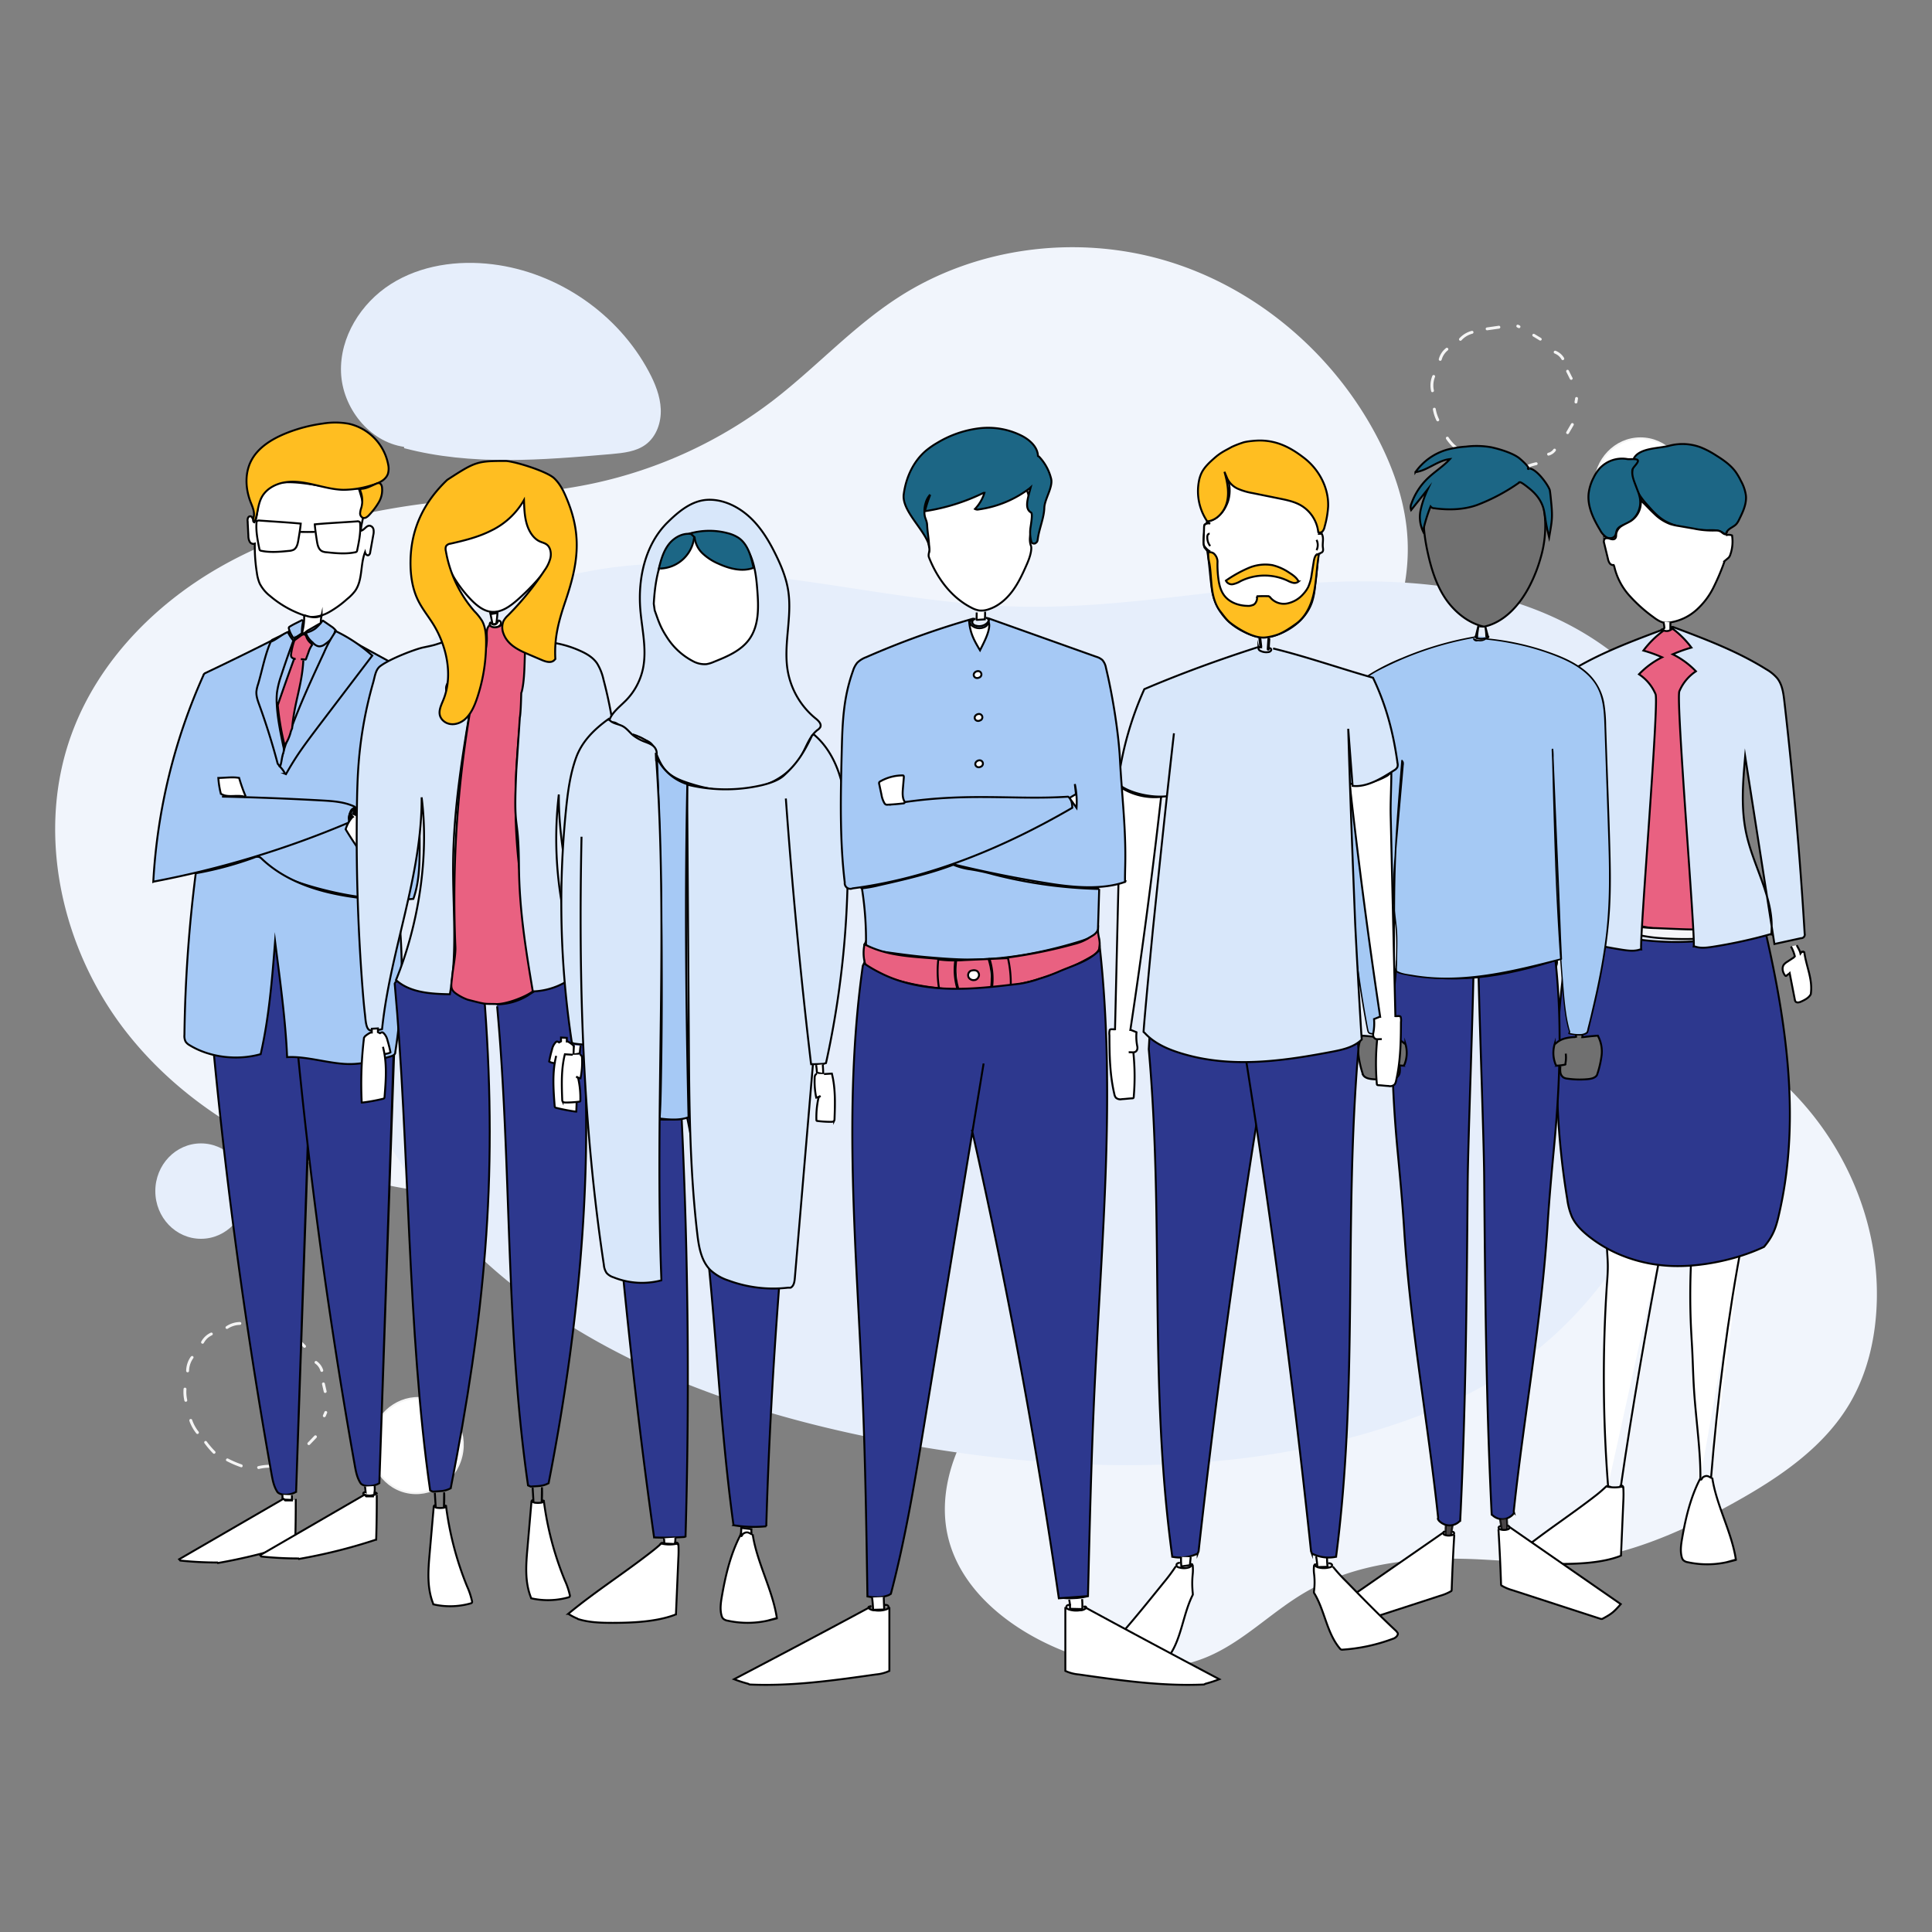<svg xmlns="http://www.w3.org/2000/svg" viewBox="0 0 1000 1000"><rect x="0" y="0" width="1000" height="1000" fill="#808080" stroke="none"/><defs><style>.cls-1{fill:#f1f5fc;}.cls-2{fill:#e6eefb;}.cls-3{fill:#f4f4f4;}.cls-4,.cls-5{fill:#fff;}.cls-4{stroke:#f4f4f4;}.cls-10,.cls-11,.cls-12,.cls-13,.cls-14,.cls-15,.cls-16,.cls-4,.cls-5,.cls-6,.cls-7,.cls-8,.cls-9{stroke-miterlimit:10;}.cls-10,.cls-11,.cls-12,.cls-13,.cls-14,.cls-15,.cls-16,.cls-5,.cls-6,.cls-7,.cls-8,.cls-9{stroke:#000;}.cls-6{fill:#2d388e;}.cls-7{fill:#a6c9f5;}.cls-8{fill:#ffbe21;}.cls-9{fill:#e96181;}.cls-10{fill:#d8e7fa;}.cls-11{fill:#1c6685;}.cls-12{fill:#f5f6f9;}.cls-13{fill:#2b2726;opacity:0.84;}.cls-14{fill:#707070;}.cls-15{fill:#a6c8f7;}.cls-16,.cls-18{fill:#fcfcfc;}.cls-17{fill:#a5c9f4;}</style></defs><g id="Layer_20" data-name="Layer 20"><path class="cls-1" d="M889.23,537.18c50,24.66,83.39,79.68,82.22,135.4-.39,18.68-4.47,37.55-13.93,53.67-13.5,23-36.63,38.57-59.94,51.54-27.89,15.53-58,28.73-89.88,30.6-14.89.87-29.8-.76-44.7-1.38-30.19-1.24-61.64,2-87.7,17.32-17.43,10.22-31.86,25.49-50.51,33.3-25,10.48-54.17,5.84-79-5.09-25.49-11.22-49.57-31.09-55.39-58.32-4.08-19.09,1.5-39.28,11.56-56s24.28-30.52,38.79-43.58c12.82-11.54,26-22.73,40.49-32.15,42.23-27.54,92.77-38.75,138.88-59.15A373.22,373.22,0,0,0,806.44,550c10.08-8.31,20-17.35,32.33-21.77A50.4,50.4,0,0,1,888.41,538"/><path class="cls-1" d="M257.26,613.9c-16.65,2.66-33.45,3.83-50,.84-54.63-9.84-107.41-36.67-141.69-80.32s-47.67-105-27.64-156.77C51.67,342,79.93,313.08,113,294s70.88-28.91,108.8-33.58c28.46-3.51,57.32-4.24,85.36-10.22a233.07,233.07,0,0,0,93.27-43.15c22-17,41-37.9,64.34-53,40.57-26.34,93-32.9,139.31-18.93s85.94,47.82,108.47,90.62c8.75,16.64,15.1,34.83,16,53.6,1.65,33.25-13.74,65.18-33.45,92-42.23,57.45-104,97.06-165.61,132.91C440.27,556.15,359.26,597.63,257.26,613.9Z"/><path class="cls-2" d="M405.73,299.37c40.45,5.21,80.63,13.59,121.4,14.59,49.77,1.22,99.1-8.59,148.77-12s102,.42,144.64,26.16a156,156,0,0,1,54.89,56.52c35.63,63.1,22.89,143.07-6,209.55-17.3,39.87-40.67,78.23-74.74,105.23C771,718.25,742.92,730.88,714,739.83c-79.47,24.62-165.21,22.2-247.08,7.35-71.19-12.91-142.28-35.85-199.37-80.3S169.06,553.74,170.69,481.4c.65-28.75,7.88-56.92,15.93-84.53,4.41-15.11,9.17-30.35,17.61-43.64,15.09-23.76,40.66-39.12,67.18-48.57a225,225,0,0,1,137.28-4.11"/><path class="cls-2" d="M209.14,231.3c-18.09-2.61-31.95-20.31-32.63-38.57s10.3-35.82,25.71-45.64S236.84,134.55,255,136.8c33.74,4.17,64.89,25.59,80.86,55.6,3.21,6,5.88,12.58,6.15,19.43s-2.23,14.08-7.7,18.19c-5,3.76-11.6,4.43-17.83,5-35.84,3.1-72.53,6.14-107.31-3.05Z"/><path class="cls-3" d="M105.51,695.11c.12-.23.26-.46.4-.68l.22-.32.11-.15s.14-.18.05-.07a10.27,10.27,0,0,1,1-1.14l.57-.49.08-.06.14-.11.32-.22a10.89,10.89,0,0,1,1.37-.77.75.75,0,0,0,.27-1,.77.77,0,0,0-1-.27,10.74,10.74,0,0,0-4.85,4.55.75.75,0,0,0,1.3.76Z"/><path class="cls-3" d="M117.84,687.77a11.75,11.75,0,0,1,6.31-2,.75.75,0,0,0,0-1.5,13.15,13.15,0,0,0-7.06,2.22.76.76,0,0,0-.27,1,.75.75,0,0,0,1,.27Z"/><path class="cls-3" d="M132.17,685.88l6.1.6a.75.75,0,0,0,.75-.75.76.76,0,0,0-.75-.75l-6.1-.6a.75.75,0,1,0,0,1.5Z"/><path class="cls-3" d="M98.78,702.18a13,13,0,0,0-2.42,7.38.75.75,0,0,0,1.5,0,11.59,11.59,0,0,1,2.22-6.62.75.75,0,0,0-.27-1,.77.77,0,0,0-1,.27Z"/><path class="cls-3" d="M95,719a20.86,20.86,0,0,0,.44,6,.75.75,0,0,0,1.45-.4,19.15,19.15,0,0,1-.39-5.6.75.75,0,0,0-1.5,0Z"/><path class="cls-3" d="M98,735.41a22.86,22.86,0,0,0,3.67,6.6.75.75,0,0,0,1.06,0,.77.77,0,0,0,0-1.06A20.79,20.79,0,0,1,99.47,735a.75.75,0,0,0-1.45.4Z"/><path class="cls-3" d="M105.76,746.91a48.07,48.07,0,0,0,4.52,5.35c.68.69,1.74-.37,1.06-1.06a44.7,44.7,0,0,1-4.28-5,.77.77,0,0,0-1-.27.76.76,0,0,0-.27,1Z"/><path class="cls-3" d="M117.37,756.28a54.35,54.35,0,0,0,7.32,3.15c.91.31,1.31-1.14.4-1.45a51.54,51.54,0,0,1-7-3c-.86-.45-1.62.85-.76,1.29Z"/><path class="cls-3" d="M134.05,760.33a23.53,23.53,0,0,1,6.26-.63c1,0,1-1.47,0-1.5a25.3,25.3,0,0,0-6.66.68c-.94.22-.54,1.67.4,1.45Z"/><path class="cls-3" d="M147.73,756.41a6.52,6.52,0,0,0,4-1.56.75.75,0,0,0,0-1.06.77.77,0,0,0-1.06,0l-.18.15c.16-.12,0,0-.08,0l-.39.25c-.13.08-.27.15-.41.22a1,1,0,0,1-.21.09c.18-.06,0,0-.06,0a6.36,6.36,0,0,1-.85.25l-.23,0-.11,0c.1,0,.11,0,0,0a3.44,3.44,0,0,1-.46,0,.77.77,0,0,0-.75.75.76.76,0,0,0,.75.75Z"/><path class="cls-3" d="M160.37,747.77l3.43-3.57a.76.76,0,0,0,0-1.06.75.75,0,0,0-1.06,0l-3.43,3.57a.75.75,0,0,0,1.06,1.06Z"/><path class="cls-3" d="M168.52,733.19l.73-1.72a.47.47,0,0,0,.09-.28.57.57,0,0,0,0-.29.72.72,0,0,0-.35-.45.72.72,0,0,0-.57-.08.7.7,0,0,0-.45.35l-.74,1.71a.71.71,0,0,0-.09.28.61.61,0,0,0,0,.3.76.76,0,0,0,.34.45.77.77,0,0,0,1-.27Z"/><path class="cls-3" d="M169.05,720.1l-.91-4a.76.76,0,0,0-.92-.52.77.77,0,0,0-.53.92l.92,4a.75.75,0,0,0,1.44-.4Z"/><path class="cls-3" d="M167.31,709.24a8.74,8.74,0,0,0-3.4-4.71.76.76,0,0,0-1,.27.77.77,0,0,0,.27,1l.27.2c-.06,0,0,0,0,0l.13.11c.16.13.31.27.47.42s.31.32.45.49l.19.23c.05.07,0-.08,0,0l.09.13a7.13,7.13,0,0,1,.65,1.09c.05.09.09.18.13.27s0-.08,0,0l.06.15c.08.21.15.42.21.64a.75.75,0,0,0,1.45-.4Z"/><path class="cls-3" d="M158.16,696.33l-2.83-2.82a.75.75,0,1,0-1.06,1.06l2.83,2.82a.75.75,0,0,0,1.06,0,.76.76,0,0,0,0-1.06Z"/><path class="cls-3" d="M149,687.43l-.52-.44a.61.61,0,0,0-.24-.15.64.64,0,0,0-.58,0,.61.61,0,0,0-.24.15l-.12.15a.86.86,0,0,0-.1.38l0,.2a.69.69,0,0,0,.19.33l.52.44a.51.51,0,0,0,.25.16.45.45,0,0,0,.28.06.48.48,0,0,0,.29-.06.45.45,0,0,0,.24-.16l.12-.15a.7.7,0,0,0,.1-.38l0-.19a.79.79,0,0,0-.2-.34Z"/><ellipse class="cls-4" cx="215.86" cy="748.28" rx="24.69" ry="23.63" transform="translate(-562.25 780.87) rotate(-76.31)"/><ellipse class="cls-2" cx="104.02" cy="616.51" rx="23.63" ry="24.69"/><ellipse class="cls-4" cx="849.11" cy="251.57" rx="23.63" ry="24.69"/><path class="cls-3" d="M746.2,186.21a9,9,0,0,1,1.22-2.72,9.49,9.49,0,0,1,2-2.19.75.75,0,1,0-1.06-1.06,10.74,10.74,0,0,0-3.63,5.57.75.75,0,0,0,1.45.4Z"/><path class="cls-3" d="M756.45,176.16a11.62,11.62,0,0,1,5.67-3.44.75.75,0,0,0-.4-1.45,13.18,13.18,0,0,0-6.33,3.83.77.77,0,0,0,0,1.06.75.75,0,0,0,1.06,0Z"/><path class="cls-3" d="M769.94,170.94l6.07-.86a.75.75,0,1,0-.4-1.45l-6.07.87a.76.76,0,0,0-.53.92.77.77,0,0,0,.93.52Z"/><path class="cls-3" d="M741.33,194.7a13,13,0,0,0-.59,7.75c.21.94,1.66.54,1.44-.4a11.72,11.72,0,0,1,.6-7,.76.76,0,0,0-.52-.93.79.79,0,0,0-.93.53Z"/><path class="cls-3" d="M741.68,212a21,21,0,0,0,1.85,5.71.75.75,0,0,0,1.3-.76,19.41,19.41,0,0,1-1.7-5.35.76.76,0,0,0-.92-.53.78.78,0,0,0-.53.93Z"/><path class="cls-3" d="M748.47,227.16a22.16,22.16,0,0,0,5,5.42.77.77,0,0,0,1.06,0,.75.75,0,0,0,0-1.06,20.92,20.92,0,0,1-4.74-5.11.75.75,0,0,0-1.3.75Z"/><path class="cls-3" d="M758.72,236.5a47.52,47.52,0,0,0,5.65,4.13.75.75,0,1,0,.76-1.3,44.24,44.24,0,0,1-5.35-3.89.77.77,0,0,0-1.06,0,.75.75,0,0,0,0,1.06Z"/><path class="cls-3" d="M772.22,242.85a53.52,53.52,0,0,0,7.86,1.32.75.75,0,0,0,.75-.75.77.77,0,0,0-.75-.75,50.75,50.75,0,0,1-7.46-1.26c-.94-.23-1.34,1.21-.4,1.44Z"/><path class="cls-3" d="M789.38,242.82a23.69,23.69,0,0,1,5.94-2.08.75.75,0,1,0-.39-1.45,25.1,25.1,0,0,0-6.31,2.24.75.75,0,1,0,.76,1.29Z"/><path class="cls-3" d="M801.76,235.78a6.51,6.51,0,0,0,3.51-2.47.75.75,0,0,0-.27-1,.77.77,0,0,0-1,.27l-.07.1c-.06.08.11-.15,0,0l-.14.17-.31.33a3.27,3.27,0,0,1-.35.3l-.09.08,0,0-.2.14a5.35,5.35,0,0,1-.77.45l-.11.05,0,0,0,0-.09,0a4.11,4.11,0,0,1-.46.15.75.75,0,1,0,.4,1.44Z"/><path class="cls-3" d="M812,224.38l2.49-4.27a.75.75,0,1,0-1.3-.76l-2.48,4.28a.75.75,0,0,0,1.29.75Z"/><path class="cls-3" d="M816.44,208.29l.3-1.84a.78.78,0,0,0-.07-.58.75.75,0,0,0-1.37.18l-.31,1.84a.84.84,0,0,0,.07.58.81.81,0,0,0,.45.34.74.74,0,0,0,.58-.07.79.79,0,0,0,.35-.45Z"/><path class="cls-3" d="M813.84,195.45,812,191.76a.76.76,0,0,0-1-.27.77.77,0,0,0-.27,1l1.84,3.68a.75.75,0,1,0,1.29-.75Z"/><path class="cls-3" d="M809.58,185.31a8.73,8.73,0,0,0-4.43-3.76.76.76,0,0,0-.92.53.77.77,0,0,0,.52.92l.18.07c-.06,0-.08,0,0,0l.31.15c.19.09.38.2.57.31l.52.34.12.09,0,0,.26.22a7.57,7.57,0,0,1,.89.9l.1.12c0,.06.08.11,0,0l.18.26c.13.18.25.38.36.57a.75.75,0,0,0,1.3-.75Z"/><path class="cls-3" d="M797.63,174.94l-3.42-2.07a.76.76,0,0,0-1,.26.78.78,0,0,0,.27,1l3.42,2.07a.76.76,0,0,0,1-.26.77.77,0,0,0-.27-1Z"/><path class="cls-3" d="M786.6,168.47l-.61-.31a.71.71,0,0,0-.28-.09.61.61,0,0,0-.3,0,.53.53,0,0,0-.26.13.55.55,0,0,0-.19.21l-.07.18a.68.68,0,0,0,0,.4l.07.18a.87.87,0,0,0,.27.27l.61.3a.49.49,0,0,0,.28.09.51.51,0,0,0,.3,0,.64.64,0,0,0,.26-.13.76.76,0,0,0,.19-.21l.08-.18a.9.9,0,0,0,0-.4l-.08-.18a.87.87,0,0,0-.27-.27Z"/><path class="cls-5" d="M159.35,319.13a54,54,0,0,1-19.52-10.61A19.61,19.61,0,0,1,134.4,302a21.1,21.1,0,0,1-1.44-5.48,87.3,87.3,0,0,1-1.08-15.14,2.19,2.19,0,0,1-2.65-1,6.46,6.46,0,0,1-.67-3l-.39-7.56a3.61,3.61,0,0,1,.23-1.85,1.24,1.24,0,0,1,1.57-.65c.39.21.57.67.81,1.05a2.88,2.88,0,0,0,1.5,1.16,32.69,32.69,0,0,0,1.08-10.37,10.41,10.41,0,0,1,.16-3.78c.76-2.41,3.33-3.72,5.75-4.44,6.12-1.83,12.67-1.51,19-.66s12.62,2.22,19,2.45c2.81.1,5.63,0,8.42.25l.13.2c1.38,4.36,2.77,8.87,2.28,13.41-.3,2.74-1.28,5.39-1.29,8.13,1.77-.33,2.77-2.76,4.56-2.61a2.42,2.42,0,0,1,1.95,1.92,7.1,7.1,0,0,1-.11,2.9l-1.6,8.92a1.88,1.88,0,0,1-.8,1.49c-.83.39-1.69-.6-1.87-1.51-2.54,6.49-1.13,14.39-5.16,20.06a23.28,23.28,0,0,1-4.09,4.15,51.69,51.69,0,0,1-9.52,6.88,19.13,19.13,0,0,1-11.35,2.32"/><path class="cls-6" d="M163.25,482.06l-10,290.54c3.16-95.87,6.67-193.79,9.36-289.67l.14.05-52.63,5.95a2.37,2.37,0,0,0-2.65,2.69l-1.07,12.16.29-3.67q10.55,132.06,33.83,262.7c.6,3.35,1.25,6.82,3.19,9.61,2.27,2,6.94,1.34,9.55-.24"/><path class="cls-6" d="M206.32,477.59,196.34,768c3.16-95.86,6.67-193.67,9.36-289.55l.13.05-52.62,5.95a2.39,2.39,0,0,0-2.66,2.69l-1.06,12.16.29-3.67q10.53,132.06,33.83,262.7c.59,3.35,1.24,6.82,3.19,9.61,2.27,2,6.94,1.34,9.55-.24"/><path class="cls-5" d="M146.21,773.71v2.44l4.87.2v-2.43"/><path class="cls-5" d="M188.94,769.43l.31,2.92-.22-.09c-.5.09-1.16.44-1,.91a.82.82,0,0,0,.47.38A7,7,0,0,0,195,773a.7.7,0,0,0-.87-.38l-.35.14a12.19,12.19,0,0,0,.12-3.57"/><path class="cls-7" d="M133,443.69c7.54,8.27,18.51,12.45,29.28,15.49,16.78,4.74,34.29,7.4,51.67,6.08,3-8.43,3.24-17.55,3.26-26.5a567.39,567.39,0,0,0-7.3-91.76c-12.12-6.65-25.82-14.11-37.94-20.76a18.37,18.37,0,0,0-6.67-2.58,17.21,17.21,0,0,0-6.82,1.1,186.94,186.94,0,0,0-18,6.63l10.5-5.09q-22.36,11.47-45.07,22.26l-.37.41a301.52,301.52,0,0,0-26.2,107.45l.31-.12a494.37,494.37,0,0,0,100.62-30.43l.5-.31a7.56,7.56,0,0,1,3-7.81l-.31-.26c-5.19-2.45-11.07-2.84-16.8-3.17q-25.85-1.44-51.75-2"/><path class="cls-7" d="M134.84,546c4.42-19.17,6-39.06,7.54-58.67,2.42,19,5.45,40.71,6.23,59.85,10.43-.64,22.55,3.74,33,3.57,7-.1,13.79-2,20.51-3.93,1.17-.33,2.6-1,2.47-2.23a274.57,274.57,0,0,0,1-78.29l-.52.19c-12.49-.95-24.28-1.86-36.44-4.92s-24-8.36-33.07-17a4.22,4.22,0,0,0-1.43-1,4.09,4.09,0,0,0-2.71.34,179.2,179.2,0,0,1-29.59,8l-.5.05a732.08,732.08,0,0,0-5.87,83.71,6.54,6.54,0,0,0,.6,3.46A6,6,0,0,0,98.15,541c10.55,6.46,24.89,8,36.77,4.62"/><path d="M183.22,418.73a2,2,0,0,1,.17.32l-.08-.18a2.66,2.66,0,0,1,.17.63l0-.2a2.15,2.15,0,0,1,0,.62l0-.2a1.18,1.18,0,0,1,0,.2.78.78,0,0,0,.08.58.75.75,0,0,0,.45.35.76.76,0,0,0,.57-.08.75.75,0,0,0,.35-.45,3.22,3.22,0,0,0-.37-2.35.77.77,0,0,0-1-.27.78.78,0,0,0-.27,1Z"/><path d="M181.2,424.71a4.61,4.61,0,0,0,3.63-3.8c.15-1.05,0-2.39-1.15-2.8a1.9,1.9,0,0,0-1.62.25,3.16,3.16,0,0,0-1,1.31,12,12,0,0,0-1,3.76.75.75,0,1,0,1.5,0,10.62,10.62,0,0,1,.61-2.47,6.22,6.22,0,0,1,.51-1.08c0-.08,0,0,.11-.13s.19-.16.12-.12l.1-.05c.1-.07-.09,0,0,0l.1,0c.13,0,0,0,.06,0h.11c-.16,0,0,0,0,0s-.09-.07,0,0-.06-.08,0,0,0,0,0,0a.54.54,0,0,1,.07.13s0-.1,0,0,0,.12,0,.18a.77.77,0,0,1,0,.15s0-.11,0,0a1.93,1.93,0,0,1,0,.24,2.08,2.08,0,0,1,0,.25c0,.05,0,.1,0,.14s0-.11,0,0-.07.33-.11.48a2.25,2.25,0,0,0-.08.24c-.05.14,0,.05,0,0l-.06.13a4.63,4.63,0,0,1-.24.43,2,2,0,0,1-.17.23c.08-.1-.09.1-.11.12a3.78,3.78,0,0,1-.4.4s-.12.08,0,0l-.11.08-.24.16-.25.13-.13.06c.1,0,0,0-.05,0a3.1,3.1,0,0,1-.58.15.75.75,0,0,0,.39,1.45Z"/><path d="M182.74,420.13l-1.69,2.9a.75.75,0,0,0,1.3.75l1.69-2.89a.75.75,0,0,0-1.3-.76Z"/><path class="cls-5" d="M127.14,412.57c-4.08-1.57-9.2.69-12.83-1.75a45.18,45.18,0,0,1-1.3-8.16c3.17,0,7.66-.65,10.76,0a82.9,82.9,0,0,0,3.41,9.6"/><path class="cls-5" d="M199.24,428.66c.64-1.67,1.07-4.46.47-6.14l-.83-.38a15.37,15.37,0,0,0-7.31-2.41l-8.22.32c.81.52,1.12.15,1.71.9h0a7.26,7.26,0,0,1,4.28-.93l1.1.43a9.69,9.69,0,0,1,4.47,3.37,72.8,72.8,0,0,1,7.69,10.66l.25.55a16.34,16.34,0,0,1-5.7,5.12,44.53,44.53,0,0,1-7.16,3.08l-.33.21a6.25,6.25,0,0,1-3.21-2.74q-4-5.55-7.54-11.46h0a17.07,17.07,0,0,1,3.35-6.14l.43-.28c-.67-.67-.64-.91-1.32-1.58"/><path class="cls-8" d="M131.71,270.29c1.78-4.18,1.63-9.05,3.8-13,2.41-4.44,7.4-7,12.4-7.71s10.09.25,15,1.39,9.86,2.47,14.91,2.56a49.86,49.86,0,0,0,14.3-2.28c3.54-1,7.5-2.59,8.68-6.07a9.78,9.78,0,0,0,.11-4.78,26.8,26.8,0,0,0-20.41-21.08,39.52,39.52,0,0,0-13.29-.1,79.77,79.77,0,0,0-19.09,5c-7.4,3-14.74,7.44-18.28,14.6-3.18,6.44-2.75,14.24-.17,20.94,1,2.59,2.31,5.32,1.59,8-.25.94-.54,2.32.4,2.59Z"/><path class="cls-8" d="M186.48,254a13.56,13.56,0,0,1,.56,8.71,11.53,11.53,0,0,0-.64,2.88,2.5,2.5,0,0,0,1.37,2.41c1.33.51,2.65-.67,3.58-1.74a35.75,35.75,0,0,0,4.78-6.41,12.34,12.34,0,0,0,1.58-7.72c-.15-.9-.6-1.93-1.5-2.08a2.32,2.32,0,0,0-1.28.25c-2.73,1.1-5.39,2.78-8.34,2.71Z"/><path class="cls-5" d="M162.49,271.44c7-.68,15.3-1.06,22.31-1.58a1.54,1.54,0,0,1,1.33.31,1.43,1.43,0,0,1,.29.93c.33,4.61-.61,9.21-1.54,13.73a1.4,1.4,0,0,1-.28.7,1.35,1.35,0,0,1-.72.32c-4.86,1-9.88.53-14.82,0a6.2,6.2,0,0,1-2.45-.58c-1.65-.89-2.19-2.95-2.5-4.8-.46-2.7-1-6.64-1.22-9.37"/><path class="cls-5" d="M156,271.05c-6.78-.67-14.88-1.11-21.67-1.62a1.52,1.52,0,0,0-1.29.3,1.46,1.46,0,0,0-.28.92c-.32,4.51.59,9,1.49,13.45a1.41,1.41,0,0,0,.28.69,1.31,1.31,0,0,0,.7.3c4.7,1,9.56.53,14.34.05a6.4,6.4,0,0,0,2.38-.57c1.6-.87,2.12-2.9,2.42-4.71.44-2.64,1.15-6.64,1.33-9.32"/><path class="cls-5" d="M162.89,275.32q-3.78.07-7.56,0"/><path class="cls-7" d="M167.2,321.27l4.89,3.38c.39.27,2.39,2.13,1.58,1.83-.31-.11-.34.53-.42.85-.77,2.77-2.83,4.58-5.18,6.22a4.89,4.89,0,0,1-2.66,1c-1.69,0-3-1.31-4.19-2.55a10.6,10.6,0,0,1-2.93-4.49,13,13,0,0,0,5-2.24,24.28,24.28,0,0,0,3.68-4Z"/><path class="cls-7" d="M156.3,321l-3.21,1.61a34,34,0,0,0-3.13,1.73,1,1,0,0,0-.46.51.85.85,0,0,0,0,.42,12.83,12.83,0,0,0,2.19,4.63.72.72,0,0,0,.52.37.78.78,0,0,0,.36-.13A31.32,31.32,0,0,0,155.9,328a1,1,0,0,0,.29-.31,1,1,0,0,0,.06-.39,24.84,24.84,0,0,1,.7-5.82Z"/><path class="cls-7" d="M144.53,396.94c5.05-20.22,14.39-40.24,23.17-59.14a62,62,0,0,1,6.08-11l.16-.05a79.75,79.75,0,0,1,18.74,12.59l-28,36.82c-3,4-6,7.95-8.87,12.06s-5.39,8.21-7.79,12.48l-.42-.18a14.49,14.49,0,0,0-3-4"/><path class="cls-7" d="M140.36,331.67c-3.14,6.78-4.62,15.25-6.75,22.4a18.37,18.37,0,0,0-.88,3.71c-.21,2.45.67,4.85,1.51,7.16q5.38,14.81,9.41,30.07c.16.61.73,1,1.16,1.45l.34-.21c.67-2.16.68-4,1.35-6.15a5.8,5.8,0,0,0,.13-3.87c-1.47-7.18-3-14.4-3.37-21.73a35.29,35.29,0,0,1,.11-6.08,45.76,45.76,0,0,1,2.14-8.65q3-9.16,6.34-18.21a20,20,0,0,1-2.78-4.26l.07-.21c-3.24,1.24-5.78,3.83-9,5.09"/><path class="cls-5" d="M157.43,318.44c2.49.77,6,1.82,8.79.22h.22a16.94,16.94,0,0,0-.4,3.55l-.2.41c-2.3,1.24-4.12,2.42-6.42,3.65-.82.44-2.16,2-3,1.64l.2-1.41a31.75,31.75,0,0,0,.82-8.07"/><path class="cls-9" d="M155.72,341.17l2.21.2a.49.49,0,0,0,.27,0,.52.52,0,0,0,.22-.32l1.27-3.48a12.61,12.61,0,0,1,1.87-3.76l-.46-.76a7.24,7.24,0,0,1-2.45-3.25,2.49,2.49,0,0,0-.71-1.23c-.7-.49-1.65,0-2.34.53l-2.93,2.14-.39.49a36.33,36.33,0,0,0-1.6,6.76,2.68,2.68,0,0,0,.07,1.38c.35.81,1.36,1.06,2.24,1.21h-.78q-4.31,11.81-8.38,23.69l-.18-1a139.76,139.76,0,0,0,3.64,21.9c1.36-1.4,2.88-5.14,3.24-7.07l.68-1.67c1-12.85,5.12-22.18,5.79-35.05"/><path class="cls-5" d="M151.62,776.61h-4l-.89-.83-54,31.3.6.67a189.09,189.09,0,0,0,19.18,1l.25.26a280.14,280.14,0,0,0,39.95-10h.07q.34-11.58.3-23.17"/><path class="cls-5" d="M193.55,774.5h-4l-.89-.83-54,31.3.59.68q9.57,1,19.19,1l.25.26a280.14,280.14,0,0,0,39.95-10h.07q.35-11.58.3-23.17"/><path class="cls-6" d="M204.27,508.83c7.58,82.51,6.56,180.62,18.37,262.63l1.4.62c3.68-.33,5.92,0,9.25-1.75,17.35-88.47,24.4-158.24,17.69-250-8.81-29.79-10.06-3.92-13.31-6.52s-6.68-8.9-8.79-7.95-4.14,2.78-6.24,2.2c-4.44-1.24-4.95-13.91-18.37.8"/><path class="cls-5" d="M225.06,772.64l.47,7.64Z"/><path class="cls-5" d="M229.89,772.45a61.2,61.2,0,0,1-.12,7.66Z"/><path class="cls-5" d="M230.86,779.46a165.53,165.53,0,0,0,10.88,41.6,39,39,0,0,1,2.59,7.77.9.9,0,0,1-.06.7,1.47,1.47,0,0,1-.82.43,39.07,39.07,0,0,1-19.13.45l0-.07c-3.42-8.39-2.7-17.47-1.93-26.29l2.13-24.41.44-.39c-.36-.21,0,.37.21.69s.68.44,1.11.51a12.77,12.77,0,0,0,3.09,0c.73-.09,1.63-.44,1.52-1l-.77-.28"/><path class="cls-5" d="M274.29,253.11a55.12,55.12,0,0,1-30.12,19.16c-4.65,1.09-9.41,1.56-14.13,2.26-1.26.18-2.73.56-3.15,1.76a3.45,3.45,0,0,0,0,1.83,65,65,0,0,0,17,32.36c2.94,3,6.49,5.91,10.7,6.22,4.89.37,9.29-2.79,13-6a115.1,115.1,0,0,0,17.06-18.57c2.79-3.8,5.46-8.21,4.92-12.89a3.51,3.51,0,0,0-1.14-2.48,4.52,4.52,0,0,0-1.54-.63,17.77,17.77,0,0,1-12.25-18.34c.18-1.69.31-3.67-.94-4.83"/><path d="M253.86,317.9a7.14,7.14,0,0,0,3.25-.13.75.75,0,1,0-.4-1.45c-.22.06-.44.12-.67.16l-.16,0c.11,0,.12,0,0,0h-.08l-.35,0a5.3,5.3,0,0,1-.69,0l-.32,0c.11,0,.13,0,0,0h-.05l-.21,0a.76.76,0,0,0-.92.53.75.75,0,0,0,.52.92Z"/><path class="cls-5" d="M253.9,317.87l.94,4.79a.46.46,0,0,0,.13.29.43.43,0,0,0,.29.08,5.45,5.45,0,0,0,1.21-.11.67.67,0,0,0,.33-.15.75.75,0,0,0,.13-.36c.26-1.71.45-3.43.56-5.15Z"/><path class="cls-5" d="M258.17,321.24a1.21,1.21,0,0,1,1.14,1.12,1.84,1.84,0,0,1-.71,1.54,4.13,4.13,0,0,1-1.59.73,4.38,4.38,0,0,1-1.76.18,2.11,2.11,0,0,1-1.5-.86,1.39,1.39,0,0,1,0-1.65.21.21,0,0,1,.11-.08c.1,0,.18.08.24.17a1.9,1.9,0,0,0,3.23,0,5.57,5.57,0,0,1,.8-1.18Z"/><path class="cls-10" d="M244.74,359.36c-5,29-9.94,58.11-10.21,87.55-.21,22.62,2.35,45.5-1.69,67.71-9.61-.17-20.55-.74-27.87-7.34,11.64-28.57,17.2-63.75,13.27-94.58.23,40.72-16.33,79.47-20.48,120a21,21,0,0,1-5.9.6c-2.56,0-2.65-6-3-8.64-.55-4.77-.94-9.56-1.31-14.36q-3.53-46.62-2.8-93.45c.11-7.16.3-14.32.85-21.46a211.85,211.85,0,0,1,7.57-42.16c.85-3,1.19-6.57,3.6-8.41,5.26-4,18.73-9,22.35-9.71,7.1-1.46,5.24-1.23,11.56-3.11.71-.21,0,2.23.59,2.69a10.86,10.86,0,0,1,1.35,2.85c2.51,6.33,1.15,10.7-1.39,17-.74,1.83,0,2.5-.38,4.45s-.86,2.74.63,3.93c1.77,1.42,1,1.38,3.05.51,4-1.69,6.73-1.17,9.79-4.4Z"/><path class="cls-9" d="M260,323c-1.6,1.85-4.93,2.45-6.54.6-1.79,1.46-1.52,4.16-1.46,6.45.18,7.25-3.29,14-5.29,21-.87,3-1.47,6.15-2,9.25a583,583,0,0,0-9,129.88c.18,4.21-1.19,10.7-1.63,14.89-.55,5.27-1.3,7,2.18,9.36a25.56,25.56,0,0,0,5.81,3c10.26,2.64,8.06,2.07,14.85,2.26,5,.14,14.89-3.56,18.86-6.55,1.26-1,3.1-1.32,3.53-2.84s-.55-4-.78-5.51q-1.38-9.13-3.16-18.21c-1.24-6.3-2.63-12.56-3.8-18.87a281.39,281.39,0,0,1-4.67-45.41c-.41-18.87,1.09-37.74,3.08-56.51,1.14-10.68,2.55-23.53,4-34.17v.07c-1.58-1.32-3.56-2.05-5.36-3.06-3-1.67-5.53-4.11-8.59-5.67"/><path class="cls-6" d="M257.31,520.85c7.57,82.51,4.14,166,16,248l1.4.61c3.68-.33,5.91,0,9.25-1.74,17.34-88.48,25.69-182,14.09-271.4-6.36,5-4.74,11.76-12.6,13.66a37,37,0,0,0-6.68,1.9,50.85,50.85,0,0,0-5.6,3.39A31.24,31.24,0,0,1,257,519.85"/><path class="cls-5" d="M275.69,770l.46,7.65Z"/><path class="cls-5" d="M280.51,769.81a61,61,0,0,1-.12,7.65Z"/><path class="cls-5" d="M281.48,776.81A163.25,163.25,0,0,0,292.36,818a39.24,39.24,0,0,1,2.6,7.7.91.91,0,0,1-.07.69,1.43,1.43,0,0,1-.81.44,39.44,39.44,0,0,1-19.13.44l0-.06c-3.42-8.32-2.69-17.33-1.92-26.07L275.11,777l.45-.39c-.36-.2,0,.37.21.69s.67.44,1.1.5a12.78,12.78,0,0,0,3.09,0c.73-.08,1.63-.43,1.52-1l-.76-.27"/><path class="cls-5" d="M198.21,541.83c2.21,8.41,1.53,17.27.83,25.93a1.16,1.16,0,0,1-.19.66,1.09,1.09,0,0,1-.67.32Q193,570,187.7,570.67h-.47a197.94,197.94,0,0,1,1.18-33.55l.47-.7a13.77,13.77,0,0,1,3-2l.55,0v-1.94l3.18-.18v1.95l1.08.55a2.41,2.41,0,0,1,1.2-.47l.53.28a7.5,7.5,0,0,1,2.13,3.84,63.54,63.54,0,0,1,1.56,6.22l-.3.2c-1.41.66-1.73.33-3.14,1"/><path class="cls-10" d="M269.05,371.63l-1.81,27c-1.58,34.86,1.11,20.26,1.37,49.7.19,22.62,3.44,42.61,7.17,64.83a36.41,36.41,0,0,0,24.46-10.58,196.56,196.56,0,0,1-11-91.35c-.21,40.72,15.1,79.47,18.93,120a18,18,0,0,0,5.46.6c2.36,0,2.44-6,2.72-8.64.51-4.77.87-9.56,1.21-14.36q3.25-46.61,2.59-93.45c-.1-7.16-.28-14.32-.78-21.46a227.15,227.15,0,0,0-7-42.16,26.8,26.8,0,0,0-3.33-8.4c-2.1-3.06-5.25-4.9-8.4-6.34a54.56,54.56,0,0,0-17.38-4.74,2.65,2.65,0,0,0-2,.36c-.42.35-8.84-2.5-8.94-1.92-1.11,6.63-.31,18-2,26.15-.54,2.66-.48.69-.54,2.66-.09,3-.28,10.42-.78,12.17"/><path class="cls-5" d="M287.88,546.51c-2.1,8.41-1.45,17.27-.79,25.93a1.23,1.23,0,0,0,.18.66,1.12,1.12,0,0,0,.64.32,98.68,98.68,0,0,0,9.92,1.93h.45a207.72,207.72,0,0,0-1.13-33.55l-.44-.7a12.69,12.69,0,0,0-2.81-2l-.52,0V537.2l-3-.18V539l-1,.56a2.31,2.31,0,0,0-1.15-.48l-.5.29a7.7,7.7,0,0,0-2,3.84c-.59,2-1.09,4.12-1.48,6.22l.29.2c1.33.66,1.64.33,3,1"/><path class="cls-8" d="M287.45,341.09c-.65-10.87,1.73-19.65,5.17-29.78,6.41-18.9,8.65-33.29,1.32-51.73-1.85-4.65-3.67-8.75-7.06-12-3.65-3.52-19.45-8.5-24.9-9-15.11,0-15.92.34-30.5,9.8-11.6,11.07-18.78,24.66-19,42.14-.09,6.76.84,13.66,3.61,19.59,2.12,4.56,5.23,8.36,7.87,12.52,7.18,11.34,10.72,27,5.48,39.7-1.1,2.68-2.6,5.66-1.61,8.4a5.82,5.82,0,0,0,1.46,2.19c3.14,3,8,2.27,11.3-.57s5.15-7.3,6.6-11.73a90.39,90.39,0,0,0,4.41-28.34c0-3.78-.32-7.74-2.07-10.91a27.64,27.64,0,0,0-3.88-4.89,64,64,0,0,1-14.88-31.32,4.06,4.06,0,0,1,.09-2.42,3,3,0,0,1,2.23-1.32c7.2-1.62,14.44-3.39,21.17-6.79a39.08,39.08,0,0,0,16.94-15.78c.14,4.15.28,8.37,1.43,12.3s3.47,7.61,6.79,9.11c1.3.59,2.75.85,3.86,1.84,1.67,1.48,2.12,4.29,1.63,6.66a18.57,18.57,0,0,1-3,6.37,149.65,149.65,0,0,1-19,23.42,11,11,0,0,0-2.31,2.91,8.69,8.69,0,0,0,0,6.48c2.09,5.77,7.65,8.48,12.69,10.63l7.25,3.09c2.22.95,5.06,1.74,6.65-.3Z"/><path class="cls-5" d="M880.12,765c.15-11.88-1.74-26.42-2.87-39.88-.71-8.42-.87-15-1.22-23.43-.17-4.23-.46-8.45-.68-12.67a362.82,362.82,0,0,1,.31-42.36l.28-.63c8.36-.67,18-3,26.12-4.94"/><path class="cls-5" d="M902.06,641.06c-7.68,39.37-13.26,84.45-16.47,124.44"/><path class="cls-5" d="M832.33,769a725.06,725.06,0,0,1-.61-104c.26-3.52.54-7,.47-10.58-.12-6-1.12-12.52-.14-18.39h0a106.36,106.36,0,0,0,27.76,8.72"/><path class="cls-5" d="M860.16,644.91C852.68,684,844.7,729.61,839,769"/><path class="cls-11" d="M845.43,240.94a15.23,15.23,0,0,0,.88,11.25,39.51,39.51,0,0,0,6.61,9.45c2.62,3,5.38,6,8.83,8a29.3,29.3,0,0,0,5.62,2.39,51.1,51.1,0,0,0,16.38,2.42c2.84-.05,6-.25,8.22,1.48.39.3.91.67,1.32.39a1.31,1.31,0,0,0,.37-.66c.8-2.13,3.53-2.73,5.07-4.4a9.87,9.87,0,0,0,1.41-2.28c1.94-3.9,3.93-8.05,3.56-12.39a21.47,21.47,0,0,0-2.6-7.67,33,33,0,0,0-2.7-4.64c-2.65-3.65-6.45-6.25-10.27-8.63a45.39,45.39,0,0,0-7.71-4.06,26.73,26.73,0,0,0-16.56-.83c-4.87,1.33-14.38,1-17.79,5.84-1.33,1.89.28,3.41-.92,5.38Z"/><path class="cls-11" d="M848.56,256.72a12.28,12.28,0,0,1-6.4,14.22c-1.95.89-4.36,1.46-5.24,3.41-.44,1-.4,2.12-1,3-.9,1.38-3,1.52-4.43.73a9.65,9.65,0,0,1-3.24-3.66c-3.47-5.73-6.62-12.15-6-18.82a23.87,23.87,0,0,1,2.56-8.29,21.67,21.67,0,0,1,2.94-4.6,15.77,15.77,0,0,1,14.64-5.08c1,.18,4.73-.31,5.28.5.81,1.21-2.54,3.65-2.75,5.09-.37,2.5.54,5,1.44,7.36l2.54,6.68Z"/><path class="cls-5" d="M893.3,277.07a4.58,4.58,0,0,1,3.2.07,20.4,20.4,0,0,1-.92,10,4,4,0,0,1-.59,1.19,4.57,4.57,0,0,1-.7.69l-1.87,1.58.11.16a116.3,116.3,0,0,1-5.73,13.5,38.58,38.58,0,0,1-8.88,11.58,26.41,26.41,0,0,1-14.5,6.46h0c-2.82.51-5.5-1.26-7.78-3A76.83,76.83,0,0,1,843.13,308a33.77,33.77,0,0,1-7.61-14.89l-.3-.65a2.23,2.23,0,0,1-2.1-1,6.6,6.6,0,0,1-.87-2.3l-1.92-7.92a2.51,2.51,0,0,1,.13-2.15c.6-.76,1.8-.56,2.72-.26s2.06.6,2.77-.06.51-1.67.62-2.56a6.15,6.15,0,0,1,3.09-4.14c1.51-.95,3.2-1.58,4.69-2.56a11.43,11.43,0,0,0,4.8-11.13v.51c2.46,2.23,4.65,4.75,7.08,7a23.19,23.19,0,0,0,8.3,5.37,29.51,29.51,0,0,0,4.47,1l7.77,1.35a47.28,47.28,0,0,0,9.76,1c1.36,0,2.81-.19,4,.49,1,.55,1.8,1.65,2.88,1.42a4.51,4.51,0,0,1,.58-1.4"/><path class="cls-5" d="M927,489.87A20.59,20.59,0,0,1,929,495l-.55.6-3.4,2.23a6.86,6.86,0,0,0-1.66,1.37c-1.24,1.6-.73,4,.5,5.63.13.16.3.34.51.32a.67.67,0,0,0,.38-.22c.58-.57,1-.66,1.55-1.23h0L929,517.39a2.34,2.34,0,0,0,.32.93c.61.87,2,.54,2.93.1,1.94-.88,4-1.93,5-3.81h0c1.12-7.74-2.26-14-3.35-21.74l-.44-.27c-.35.35-.56-.25-.91.1l-.62.83c-.33-1.59-1.27-2.85-1.94-4.33"/><path class="cls-9" d="M900.3,382.71c3.09,5.22.76,11.82-.64,17.72-.88,3.73,2.06,6.13.86,9.77-1.31,4-.86,8.28-.18,12.4,1.44,8.68,2.5,20.87-1.53,28.68-3.76,7.32.18,11.44,10.32,22.35l5.3.89c-28.17,9.65-58.69,10.05-86.3-1.75-3.32-28.53,1.51-58.09-1.69-86.63-.46-4.11-15-6.24-15.48-10.34a149.17,149.17,0,0,0-4.31-21.65c16.67-10.08,36.79-20.24,54.45-28.46l4.26-.29c18.48,6.17,33.08,18.15,50.3,27.26v3.26c8.29,45.82-.55,82.81,14.1,123.93l.9.75c-1.17,1-2.73,2.4-4.23,2.71h0c-.36.26-5.23,1.19-5.38.55-2-8.93,1.51-13.4-3.42-21.9-1.37-2.36-.6-7.95-2-10.31-1.18-2-3.95-26.83-4.36-29.14-3.71-20.67,1-2.87-3.08-23.16"/><path class="cls-12" d="M915.66,473.91a32.78,32.78,0,0,0-.35,4.53c-8,5-16.66,5.86-26.06,6.7a165,165,0,0,1-31,.34,79.85,79.85,0,0,1-29.16-8.26c-.09-.9-.63-2.67-.72-3.57l.06,0,10.14,3.42a68.36,68.36,0,0,0,7.92,2.32,67.62,67.62,0,0,0,10.64,1l9.31.4c4,.17,8,.34,11.94.28a104.47,104.47,0,0,0,36.88-7.36"/><path class="cls-6" d="M816.73,476.26c3.25,2.08,7.82,5,11.52,6,27.21,7.57,57.47,7.11,84.25-1.93l.83-.15c11.09,47.62,18.51,97.53,8.15,145.32-1.84,8.5-2.89,13.24-8.41,19.87-14,6.62-32.66,10.55-48.12,9.89s-30.85-5.86-43-15.67c-3.36-2.72-6.52-5.87-8.35-9.83a35,35,0,0,1-2.41-9.16A401.35,401.35,0,0,1,809.57,501c1.15-8.42,3.45-18.86,7.95-26"/><path class="cls-5" d="M801.72,486.72a20.16,20.16,0,0,0-2,5l.54.58,3.32,2.19a6.33,6.33,0,0,1,1.62,1.33c1.21,1.57.71,3.93-.49,5.5-.13.16-.29.34-.5.32a.63.63,0,0,1-.36-.22c-.58-.55-1-.65-1.52-1.2h0l-2.56,13.37a2.34,2.34,0,0,1-.31.91c-.6.85-1.92.53-2.86.1-1.91-.86-3.9-1.89-4.89-3.72h0c-1.09-7.56,2.2-13.68,3.27-21.24l.43-.27c.35.35.54-.24.89.1l.61.81c.31-1.55,1.24-2.78,1.89-4.23"/><path class="cls-5" d="M861,321.93a18.82,18.82,0,0,1,.49,3.08l-.29.26a.54.54,0,0,0-.24.69,1.12,1.12,0,0,0,.61.52,3.93,3.93,0,0,0,3.4-.61,1.88,1.88,0,0,0,.55-.46.64.64,0,0,0,0-.68.4.4,0,0,0-.61-.07l-.32.42v-3"/><path class="cls-5" d="M839,805.6l1.24-28.72a64.82,64.82,0,0,0,0-6.83L839,769a.83.83,0,0,1,1,.35,18,18,0,0,1-8.59,0c.33-.41,2.72.45,2.72.45l-2.72-.45c-1.76,1.66-3.42,3.15-5.33,4.63-13.62,10.61-28.23,19.92-41.51,31a28.32,28.32,0,0,0,4.53,2.38l.31.23c5.67,1.81,11.73,1.93,17.68,1.91,10,0,22.31-.53,31.65-4.16"/><path class="cls-5" d="M886.27,764.88c2.09,14.21,10.11,28.18,12.22,42.38l-3.58,1,.26,0a47.35,47.35,0,0,1-21.54.35,4.44,4.44,0,0,1-2.38-1.09,3.88,3.88,0,0,1-.79-1.63c-.84-3.14-.35-6.47.21-9.67,1.82-10.47,4.3-21,9.12-30.42h0c0,.43.24-.25.6,0s.58-.8.93-1.06c2.69-2,3.87.58,4.95.17h0"/><path d="M860.25,326.78a.75.75,0,0,0,0-1.5.75.75,0,0,0,0,1.5Z"/><path class="cls-10" d="M916.73,484.19c2.25-18.1-9-34.9-12.85-52.71-2.86-13.09-1.74-26.68-.59-40q7.59,48.56,15.15,97.13l13.73-3a1.88,1.88,0,0,0,1.92-2.36q-3.62-60.28-10.52-120.3c-.48-4.15-1.06-8.53-3.63-11.84a21.32,21.32,0,0,0-5.75-4.7c-15-9.4-31.74-15.69-48.33-21.91l-.64.5a49.06,49.06,0,0,1,10.26,10.19,73.76,73.76,0,0,0-9.67,3.47,42.76,42.76,0,0,1,12,8.8,23.2,23.2,0,0,0-8.56,10.3c-1.89,4.12,8.38,127.73,7.42,132.15h.62c2.84,1,6,.63,9,.17a254.9,254.9,0,0,0,30.93-6.78"/><path class="cls-10" d="M809.38,485.73c-2.25-18.1,9-34.9,12.85-52.71,2.86-13.09,1.73-26.68.59-40q-7.59,48.56-15.16,97.13l-13.72-3a1.88,1.88,0,0,1-1.92-2.36q3.62-60.28,10.52-120.3c.48-4.15,1.06-8.53,3.62-11.84a21.52,21.52,0,0,1,5.76-4.7c15-9.4,31.74-15.69,48.33-21.91l.64.5a49.07,49.07,0,0,0-10.26,10.19,73.11,73.11,0,0,1,9.66,3.47,43.05,43.05,0,0,0-11.95,8.8,23.15,23.15,0,0,1,8.57,10.3c1.89,4.12-8.39,127.73-7.42,132.15h-.62c-2.84,1-6,.63-9,.17A255.47,255.47,0,0,1,809,484.84"/><path class="cls-13" d="M751.93,789.26c-.38,2.13-.79,4.73-1.08,6.87l-2.59-.34a60.4,60.4,0,0,1,.14-7.12"/><path class="cls-5" d="M752.73,794.46q-.87,14.29-1.35,28.64l-.16.4a24.41,24.41,0,0,1-5.76,2.45L699.74,840.8l-.72.05c-4.67-2.5-5.82-3.34-9.6-7.65l57.36-39.76.63-.6c-.25,0,.22-.14,0,0a.83.83,0,0,0-.39.73,1.1,1.1,0,0,0,.86.93,6.24,6.24,0,0,0,4.24-.11.79.79,0,0,0,.48-.38.84.84,0,0,0-.27-1,1.34,1.34,0,0,0-.86-.17"/><path class="cls-6" d="M763.05,496.94c-5,2-10.34,2.51-15.65,2.6A115.41,115.41,0,0,1,726.67,498a11.38,11.38,0,0,1-3.36-.94l-.19.32c-3.93,32.82-2.76,66.6.4,99.73,1.19,12.4,2.51,27.11,3.29,39.54,3.2,50.59,12.19,98.48,17.57,148.88l-.15.59a3.45,3.45,0,0,0,1.13,1.53,7.64,7.64,0,0,0,5.15,1.9,7.44,7.44,0,0,0,5-2.18l.28-.13c2.91-58.13,3.39-116.44,3.88-174.73.19-22.12,2.9-92.5,3.08-114.62"/><path class="cls-6" d="M764.84,493.67c5,2,10.33,2.51,15.64,2.6a115.58,115.58,0,0,0,20.74-1.51,11.32,11.32,0,0,0,3.35-.94l.19.32c3.93,32.82,2.76,66.6-.4,99.73-1.18,12.4-2.5,27.11-3.29,39.54-3.19,50.59-12.18,98.48-17.56,148.88l.15.59a3.55,3.55,0,0,1-1.13,1.53,7.62,7.62,0,0,1-5.16,1.9,7.44,7.44,0,0,1-5-2.18l-.27-.13c-2.91-58.13-3.4-116.44-3.89-174.73-.18-22.12-2.9-92.5-3.08-114.62"/><path class="cls-13" d="M776.4,786.4c.38,2.13.79,4.73,1.08,6.87l2.59-.34a60.4,60.4,0,0,0-.14-7.12"/><path class="cls-5" d="M775.6,791.6q.87,14.29,1.35,28.64l.16.4a24.23,24.23,0,0,0,5.76,2.45l45.71,14.85.73,0c4.67-2.5,5.82-3.34,9.59-7.65l-57.35-39.76-.63-.6c.24,0-.22-.14,0,0a.83.83,0,0,1,.39.73,1.1,1.1,0,0,1-.86.93,6.27,6.27,0,0,1-4.25-.11.77.77,0,0,1-.47-.38.82.82,0,0,1,.27-.95,1.33,1.33,0,0,1,.85-.17"/><path class="cls-14" d="M768.17,324.37c-8.18-1.71-15.57-7.86-20.19-14.83s-7.14-15.11-8.94-23.27c-2.26-10.25-3.42-21.17,0-31.09a35.28,35.28,0,0,1,5.76-10.41c4.86-6.07,12-10.5,19.68-11.4,8.43-1,17.09,2.33,23.29,8.12s10,13.87,11.43,22.24a58.08,58.08,0,0,1-1.82,25.19,76.57,76.57,0,0,1-5.54,14.14c-5,9.77-13,19-23.69,21.31Z"/><path class="cls-15" d="M763.91,329.22l1.36-5.54c-.28,2.3-.65,3.91-.73,6l-.42-.56c-.32,0-.52.41-.37.7a1.26,1.26,0,0,0,.81.52,8.22,8.22,0,0,0,5.65-.45.31.31,0,0,0,.16-.11c.08-.13,0-.3-.16-.38a1.33,1.33,0,0,1-.4-.24h-.51a28.68,28.68,0,0,0-.55-5l1.47,5.53"/><path class="cls-14" d="M807.67,552a11.07,11.07,0,0,0,0,3.15,3.8,3.8,0,0,0,1.66,2.59,5.34,5.34,0,0,0,2,.57,45.26,45.26,0,0,0,10.47.26c1.73-.17,3.65-.54,4.68-1.95l.13-.23a50.86,50.86,0,0,0,2.35-9.93,17.18,17.18,0,0,0-1.69-9.92l-.22-.48c-2.57.18-5.12.43-7.67.77H819a2.78,2.78,0,0,0,0-1.11,10.29,10.29,0,0,1-.13-2l-3.23.14c0,.92.07,1.85.14,2.77l-.75.17a20.93,20.93,0,0,0-5.28.77,11.19,11.19,0,0,0-4.6,2.62l-.44.17a16.05,16.05,0,0,0,.39,10.4,1.47,1.47,0,0,0,.42.66.53.53,0,0,0,.71,0l-.21.17a26.82,26.82,0,0,0,4.09-.56c.12,0,.26-.19.15-.24l0-.35a16.33,16.33,0,0,0,.16-5.08"/><path class="cls-16" d="M721.82,501.75c13.73,4.56,28.49,5.48,42.89,4.1s28.5-5,42.29-9.4"/><path class="cls-14" d="M724.49,552a11.45,11.45,0,0,1,0,3.15,3.83,3.83,0,0,1-1.66,2.59,5.34,5.34,0,0,1-2,.57,45.28,45.28,0,0,1-10.47.26c-1.74-.17-3.65-.54-4.68-1.95l-.14-.23a51.56,51.56,0,0,1-2.34-9.93,17.25,17.25,0,0,1,1.68-9.92l.23-.48c2.56.18,5.12.43,7.67.77h.37a2.78,2.78,0,0,1,0-1.11,11.14,11.14,0,0,0,.13-2l3.23.14c0,.92-.08,1.85-.14,2.77l.75.17a20.93,20.93,0,0,1,5.28.77,11.19,11.19,0,0,1,4.6,2.62l.44.17a16,16,0,0,1-.4,10.4,1.37,1.37,0,0,1-.41.66.53.53,0,0,1-.71,0l.2.17a26.69,26.69,0,0,1-4.08-.56c-.12,0-.27-.19-.15-.24l0-.35a16.33,16.33,0,0,1-.15-5.08"/><path class="cls-11" d="M791.86,242.51c3.55.5,9.09,7.92,10.26,11,.13.34.4,2.76.44,3.12,1.08,10.62,1.1,11.23-.73,21.47-.65-2.7-1.29-5.4-1.74-8.14-.31-1.86-.52-3.74-.91-5.59-1-4.89-4-8.77-8.19-12-.57-.45-3.69-3-4.39-2.78a98.64,98.64,0,0,1-22.2,11.85c-7,2.46-14.63,2.62-22,1.64a2.44,2.44,0,0,1-1.93-.91A77.52,77.52,0,0,0,736.56,275,17.32,17.32,0,0,1,735.31,264,52.59,52.59,0,0,1,739,253.22q-4.29,5.4-8.6,10.78a4.4,4.4,0,0,1,.17-3.37,33.53,33.53,0,0,1,8.37-13c3.66-3.53,8.13-6.24,11.52-10-6.39.68-11.49,5.89-17.84,6.76a30.18,30.18,0,0,1,16.57-11.7,52.79,52.79,0,0,1,9.63-1.52,43.57,43.57,0,0,1,13.15.35c4.29.94,11.38,3.06,14.68,5.86,1.19,1,4.72,4.16,4.48,5.15"/><path d="M791.08,243.26a.75.75,0,0,0,0-1.5.75.75,0,0,0,0,1.5Z"/><path class="cls-17" d="M764.56,331.58a1.59,1.59,0,0,1-1.81-.86l.57.27a5.9,5.9,0,0,0,5.29,0l.16-.28a134.86,134.86,0,0,1,35.44,8.06c9.34,3.51,18.89,8.66,23.3,17.61,2.9,5.9,3.18,12.69,3.4,19.26q.95,27.63,1.88,55.28c.45,13.47.91,27,.06,40.42-1.34,21.23-5.93,42.11-11.16,62.73l-.14.35c-2.72,1.83-6.33,1.19-9.52.47l.39-.72c-2-7-2.74-14.28-3.35-21.53-3.48-41.5-4.51-83.16-5.53-124.78l4.58,108.56c-27.49,7.06-56.39,14.14-83.89,7.15l-1.49-.82.2-11.12c0-3,.11-6.08-.07-9.11-.22-3.7-.79-7.37-1.14-11.07-1-10.83-.1-21.75.82-32.6l3.72-44.16-.61-1c-1.8,22.21-3.6,44.45-3.95,66.74-.38,24.31.95,48.87-3.65,72.75l-1,1.22a19.6,19.6,0,0,1-6.41.76c-2.57-.19-2.4-.51-2.9-3-.87-4.34-1.62-8.71-2.36-13.07q-2.11-12.54-3.68-25.16c-4.62-36.95-5.76-74.19-6.24-111.39-.11-8.69.07-18,5-25.17,3.7-5.45,9.62-8.94,15.51-11.9a170.42,170.42,0,0,1,47.13-15.57"/><path d="M764.46,331.21a1.21,1.21,0,0,1-1.39-.68l-.51.52a7.53,7.53,0,0,0,3.81.91,6.28,6.28,0,0,0,2-.49c.17-.08.37-.27.53-.33s0-.07.19-.1a6.16,6.16,0,0,1,1,.13q6.57.66,13.06,2a125.19,125.19,0,0,1,24.33,7.34c6.56,2.79,13.09,6.55,17.39,12.38,5,6.74,5.33,15.19,5.6,23.24q.94,27.65,1.88,55.28c.61,18.17,1,36.28-1.34,54.35-1.15,9-2.78,17.93-4.69,26.79-.95,4.42-2,8.82-3,13.2q-.79,3.3-1.63,6.58c-.16.67-.22,1.55-.71,2a5.84,5.84,0,0,1-3.09.9,20,20,0,0,1-5.81-.68l.22.55a2.87,2.87,0,0,0,.45-.91,5.94,5.94,0,0,0-.4-1.47c-.16-.61-.32-1.22-.46-1.84-.54-2.31-1-4.64-1.3-7-.7-4.79-1.07-9.63-1.46-14.46q-1.18-14.62-2-29.29c-1.12-19.63-1.83-39.27-2.4-58.93q-.48-16.66-.86-33.33h-.75l.45,10.83,1.09,25.88L806,456,807.18,483l.38,8.93.11,2.8a5.05,5.05,0,0,0,.06,1.46s0,.14,0,.19L808,496c-24.86,6.38-51,13-76.75,8.61-2.49-.42-5.47-.67-7.7-1.89a2,2,0,0,1-.51-.28c-.21-.29.21.42.06-.23a11.55,11.55,0,0,1,0-2.42l.09-5.07c.06-3.29.16-6.58.08-9.87s-.44-6.41-.81-9.61c-1.56-13.34-.44-26.59.68-39.92L725.1,413l1-11.41.46-5.46a4.4,4.4,0,0,0,0-1.73,5.6,5.6,0,0,0-.57-.94.38.38,0,0,0-.7.19c-1.1,13.49-2.19,27-3,40.51s-1.07,27.05-1.07,40.59c0,13.3.06,26.62-1.07,39.89-.3,3.43-.67,6.85-1.14,10.26-.23,1.6-.47,3.2-.75,4.79-.2,1.19-.17,2.76-.91,3.71a2.36,2.36,0,0,1-.68.69,7.51,7.51,0,0,1-2,.41,14.16,14.16,0,0,1-5.11.13c-.88-.19-1.08-.63-1.26-1.47-.32-1.42-.57-2.87-.84-4.3A645.75,645.75,0,0,1,698,448.14c-.81-13.47-1.31-27-1.65-40.46q-.24-10.12-.38-20.25c-.09-6.05-.37-12.19.55-18.19.89-5.78,3.08-11.18,7.3-15.33s9.31-6.71,14.42-9.19A170.72,170.72,0,0,1,754.16,332c3-.69,6-1.3,9-1.83.47-.08.27-.81-.2-.72a171.56,171.56,0,0,0-37.38,11.05,110.64,110.64,0,0,0-16.57,8.32c-4.74,3.05-8.8,7-11.06,12.22s-2.75,10.85-2.85,16.4c-.12,6.77.11,13.56.24,20.32.27,14,.68,28,1.4,42a696.45,696.45,0,0,0,8.87,82.77q.89,5.16,1.9,10.31c.28,1.43.59,2.31,2.13,2.56a14.49,14.49,0,0,0,3.78,0c.65-.06,1.3-.17,1.95-.29a5.17,5.17,0,0,0,2-.51,4.64,4.64,0,0,0,1-1.26,8.14,8.14,0,0,0,.43-2l.45-2.63c2.19-13.56,2.66-27.32,2.75-41,.1-13.88,0-27.76.52-41.64s1.59-28,2.7-42l.84-10.37-.7.19a4.14,4.14,0,0,1,.57.94,9,9,0,0,1-.23,2.34l-.46,5.46-.92,10.92-1.84,21.83c-.61,7.24-1.28,14.49-1.49,21.75a159.66,159.66,0,0,0,1.19,21.53c.85,8,.35,16.08.2,24.09a.41.41,0,0,0,.19.33c.45.24.89.53,1.36.74a18.36,18.36,0,0,0,3.45.87q4.2.89,8.47,1.4a110.61,110.61,0,0,0,17.36.64c11.89-.45,23.66-2.51,35.25-5.11,6.62-1.48,13.2-3.15,19.78-4.84a.38.38,0,0,0,.27-.36L808,485.55,807,459.67l-1.33-31.42-1.14-27.06-.38-8.93a30.15,30.15,0,0,0-.17-4.25.61.61,0,0,1,0-.19.38.38,0,0,0-.75,0c.48,19.57,1,39.14,1.69,58.71s1.72,38.94,3.22,58.38c.41,5.32.79,10.66,1.42,16,.29,2.47.65,4.93,1.12,7.37.24,1.24.51,2.48.82,3.7a11.2,11.2,0,0,1,.55,1.95,1.53,1.53,0,0,1-.29.77.38.38,0,0,0,.23.55,23.73,23.73,0,0,0,5.23.74c1.36,0,3.55-.2,4.58-1.24a1.86,1.86,0,0,0,.37-.82c.33-1.07.56-2.19.83-3.28q.81-3.29,1.61-6.58c2.08-8.7,4-17.45,5.48-26.27a251.14,251.14,0,0,0,3.18-26.22c.58-9,.57-18.07.36-27.1-.42-18.39-1.2-36.77-1.82-55.15q-.24-6.84-.47-13.69a78.09,78.09,0,0,0-1-11.93,28,28,0,0,0-10.83-17.39c-5.78-4.42-12.68-7.17-19.53-9.48a134.74,134.74,0,0,0-25-5.82c-2-.28-4.09-.5-6.14-.69a.35.35,0,0,0-.32.19c-.46.84-2.4.79-3.21.69a7.52,7.52,0,0,1-2.3-.77c-.33-.15-.72.17-.52.51a2.07,2.07,0,0,0,2.24,1c.48-.08.28-.8-.2-.73Z"/><path class="cls-10" d="M367.19,258.67c-8.56,0-15.45,5.62-21.56,11.61-11.68,11.44-15.52,29-14.19,45.31.84,10.22,3.45,20.55,1.34,30.58a33.27,33.27,0,0,1-8.86,16.44c-3.69,3.73-8.59,7.2-9,12.42,3.67-3.66,6.6,2.23,11,5.07s10.47,2,12.48,6.79c1.8,4.31,3.29,8.94,6.55,12.29,2.87,2.95,6.8,4.58,10.7,5.9,10.47,3.55,21.75,5.4,32.63,3.42s21.3-8.18,26.72-17.81c2.49-4.45,4.06-9.7,8.09-12.82a4.52,4.52,0,0,0,1.48-1.47c.78-1.63-.88-3.3-2.28-4.42a40.87,40.87,0,0,1-14.54-24.61c-2.38-13.64,2.32-27.73.26-41.42-1-6.72-3.62-13.1-6.65-19.2-3.45-7-7.54-13.74-13.21-19S375,258.65,367.19,258.67Z"/><path class="cls-10" d="M315.27,373.11l-.37-.9c-7.42,5.35-13.77,11.62-16.82,20.25s-4.23,17.77-5.14,26.87A481.1,481.1,0,0,0,296,539.69l1.12.46c1.9.27,3.81.45,5.72.58l-.07.43"/><path class="cls-6" d="M338.62,796.24c-9.42-66.75-15.69-127.82-21.62-195,9-6.11,12-11.1,19.54-19a8.89,8.89,0,0,1,3-2.3,9.58,9.58,0,0,1,3.74-.44c2.83.06,5.61-.35,8.44-.25l1.11-.14c3.41,71.59,4.09,144.55,2,216.19l-.67.25c-5.1.33-10.22.41-15.33.24"/><path class="cls-6" d="M396.62,790c1.18-40.79,3.47-82.1,6.58-122.79l0-.31c.82-12.11,1.48-23.52,2.31-35.63,1.25-18.35,2.48-37-1.71-54.94-16.17,2.51-33.36-3.14-48.77,2.36l.74.21c14.45,69.18,14.23,140.54,23.89,210.55a65,65,0,0,0,17,.55"/><path class="cls-5" d="M349.57,795.85a12.82,12.82,0,0,1-.31,3.34l-5.46-.27a12.43,12.43,0,0,0-.15-2.68"/><path class="cls-5" d="M349.85,836.06l1.26-29.4a65.2,65.2,0,0,0,.05-7l-1.35-1.12a.84.84,0,0,1,1.07.35,18.32,18.32,0,0,1-8.8,0,1,1,0,0,1,.93-.28l-.69.25c-1.79,1.7-3.73,3.25-5.69,4.77-13.94,10.86-28.89,20.39-42.49,31.68a28.85,28.85,0,0,0,4.64,2.43l.31.24c5.81,1.85,12,2,18.1,2,10.26,0,22.84-.55,32.4-4.27"/><path class="cls-5" d="M389,793.71a10.31,10.31,0,0,1-.05-2.22l-5.28-.66-.15,3.13"/><path class="cls-5" d="M389.59,794.14c2.14,14.54,10.35,28.84,12.51,43.38l-3.66,1,.26,0a48.27,48.27,0,0,1-22,.35,4.5,4.5,0,0,1-2.45-1.11,3.93,3.93,0,0,1-.8-1.67c-.86-3.21-.36-6.62.21-9.9,1.86-10.72,4.41-21.44,9.33-31.14l.58-1.42c0,.44-.33,1.17.05,1.41s.59-.83.94-1.09c2.76-2.05,4,.6,5.07.18h0"/><path class="cls-5" d="M338.39,312.49c.54-9.56,1.87-17.3,5.13-25.18a19.66,19.66,0,0,1,3.4-5.89,16.74,16.74,0,0,1,6.63-4.12,39.44,39.44,0,0,1,21.57-1.17,18.33,18.33,0,0,1,6.29,2.27,15,15,0,0,1,3.59,3.33c5.3,6.6,6.38,15.56,7,24,.67,8.65.89,18.07-4.16,25.12-4.3,6-11.52,9-18.37,11.74a15.91,15.91,0,0,1-3.84,1.17,12.52,12.52,0,0,1-7-1.56A35.33,35.33,0,0,1,345,329.5c-3.44-5.29-4.33-8.64-6.13-13.57Z"/><path class="cls-11" d="M340.83,295.17c1.09-4.76,2.37-9.64,5.37-13.49s8.16-6.42,12.82-5l.35.66a18.24,18.24,0,0,1-17.71,16.94"/><path class="cls-11" d="M359.53,278.1a13.52,13.52,0,0,0,4.24,8.46,28.16,28.16,0,0,0,8.1,5.21c5.69,2.6,12.29,4.32,18.16,2.15-1.24-5.75-2.82-12.05-7.62-15.45a18.2,18.2,0,0,0-5.86-2.52,36.91,36.91,0,0,0-19.18.11Z"/><path class="cls-10" d="M406.75,413.31q4.94,68.64,13,137l.1.52c2.18,0,4.36-.06,6.54-.22l1.15-.38a481.65,481.65,0,0,0,11-119.9c-.31-9.14-.9-18.35-3.38-27.15s-7-17.26-14-23.08l-.84.62c-4.41,9.11-7.61,14.3-14.54,20.63-3,2.74-8,4.28-11.93,5.18a82.91,82.91,0,0,1-38.93-.61l.73.57.88,131.13c.23,33.73.46,67.55,4.39,101.06.79,6.71,2,13.92,6.76,18.69a25.25,25.25,0,0,0,9.22,5.36,66.82,66.82,0,0,0,31,3.77l1.32,0c1.65-.82,2-3,2.17-4.81l9.35-110.4"/><path class="cls-12" d="M327.51,380.1c6.1,2,11.32,5,12,10.95"/><path class="cls-7" d="M341.42,578.94c.44-6.64.54-12.1.66-18.43,1.07-56.49.21-111.95-2.08-168.4l-.46-1.06a26,26,0,0,0,16.22,14.85c-1.25,57.06-.67,115.31.63,172.37-4.7,1.77-10.37,1.23-15.34.62"/><path class="cls-5" d="M425.86,550.93c.13,1.64.21,3.29.25,4.94l-3.24-.62c-.09-1.34-.23-2.68-.42-4"/><path class="cls-5" d="M422.84,555.87a1.31,1.31,0,0,0-1,.88,3.82,3.82,0,0,0-.17,1.39,40.69,40.69,0,0,0,.82,10,6.07,6.07,0,0,0,2.21-.92l-1,.81a46,46,0,0,0-1.13,11.63.57.57,0,0,0,.15.44.54.54,0,0,0,.3.1,54.68,54.68,0,0,0,7.12.46c.61,0,1.32-.07,1.63-.59a1.82,1.82,0,0,0,.18-.86c.28-7.88.55-15.88-1.38-23.52l-4.06.24"/><path class="cls-5" d="M297.09,540.94c-.13,1.64-.21,3.29-.25,4.93l3.25-.61c.09-1.35.22-2.68.41-4"/><path class="cls-5" d="M300.11,545.88a1.31,1.31,0,0,1,1,.88,3.8,3.8,0,0,1,.17,1.38,40.73,40.73,0,0,1-.82,10,6.15,6.15,0,0,1-2.21-.92l1,.81a46,46,0,0,1,1.13,11.63.57.57,0,0,1-.15.44.51.51,0,0,1-.3.1,54.68,54.68,0,0,1-7.12.46c-.61,0-1.32-.07-1.63-.59a1.82,1.82,0,0,1-.18-.86c-.28-7.88-.55-15.88,1.38-23.52l4.06.24"/><path class="cls-10" d="M315.19,372.26c1.46,2.26,4.69,2.35,7.08,3.6,2.13,1.12,3.57,3.19,5.42,4.74a23.44,23.44,0,0,0,6.6,3.53c1.68.66,3.46,1.34,4.58,2.75a5,5,0,0,1,.66,5l-.1-2.22c6.66,89.69-.62,182.82,2.9,272.7l-.07.36a39.48,39.48,0,0,1-24.68-1.57,8,8,0,0,1-3.62-2.28,8.94,8.94,0,0,1-1.41-4.23C301.5,581.4,299.42,507.1,301,433.09"/><path class="cls-5" d="M683,285.66c.93,0,.3.25.64-.62a8.35,8.35,0,0,0,.68-2.93c-.08-1.87-.21-4.62-.29-6.5,0-.34.21-.07,0-.34s.11-.93-.06-.63l-.11.11c-1-.42-1.07-1.73-1.18-2.79-.41-3.8-3-7.08-6.23-9.18s-6.91-3.23-10.57-4.32c-2.64-.79-5.3-1.58-8-2.15-4.12-.85-8.34-1.18-12.4-2.27s-8.06-3.1-10.48-6.53a5.39,5.39,0,0,1-1.2-3.76l0,.5a18.83,18.83,0,0,1,1.84,15.19c-1.69,5-5.59,9.75-10.8,10.43l.2-.49c.39-.12,1.25.32-.22,1.19-.48.29-.5.56-1.1.82s-.19,1-.22,1.67c-.16,3.35-1,6.86-.14,10.11.09.37.31.44.54.74a1.94,1.94,0,0,0,1.93.86l-.53.14-.4.4c1.24,7.41,1.43,14,2.57,20.94a28.22,28.22,0,0,0,11.06,17.57,34.49,34.49,0,0,0,5.15,3.1c3.65,1.83,7.65,3.31,11.72,3a21.15,21.15,0,0,0,5.48-1.3c8.22-2.92,15.36-8.78,18.22-17a34.58,34.58,0,0,0,1.49-7.89c.63-5.8,1.49-11.82,1.69-17.65"/><path class="cls-12" d="M602.12,542a16.39,16.39,0,0,0,2.91,6.83,3.75,3.75,0,0,0,1.8,1.48c1.17.35,1.5-1.45,2.42-2.24,2.08-1.78,3.11-4,4.34-6.44"/><path class="cls-6" d="M657.56,537.89q-22.35,131.88-37.16,265l-.46,1.22a21,21,0,0,1-13.19,1.67l0-.11c-12.19-89.22-4.12-172.89-12.15-262.63l.51-8.7c3.1-7,5.71-12.62,6-20.38q1.66,4.26,3.48,8.47"/><path class="cls-5" d="M616.3,806l-.42,4.15-4.41.6a33,33,0,0,1-.15-4.88"/><path class="cls-5" d="M686.88,805.47a38.88,38.88,0,0,0,.27,5.51l-5.29.14a41.28,41.28,0,0,0-.64-5.51"/><path class="cls-5" d="M689.88,810.87a87.93,87.93,0,0,0,7,7.73c8.51,8.72,17,17.44,25.92,25.75l.24.36c.8.79.49,1.38,0,2.13a4.3,4.3,0,0,1-2.23,1.44,91.35,91.35,0,0,1-26.23,5.6,1.49,1.49,0,0,1-1.11-.68c-6.85-8.14-7.76-19.78-13.38-28.82l0-.55a35.72,35.72,0,0,0,.07-9.24,16.8,16.8,0,0,1,0-4.25l.48-.56c-.51.07.09.11.31.57a2,2,0,0,0,1.21.89,11.54,11.54,0,0,0,5.81.07,2.76,2.76,0,0,0,1.1-.37,1,1,0,0,0,.4-1,1.05,1.05,0,0,0-.49-.51,2.08,2.08,0,0,0-1.49-.23"/><path class="cls-6" d="M643.25,537.89q21.25,131.88,35.33,265l.44,1.22a19.12,19.12,0,0,0,12.55,1.67l0-.11c11.58-89.22,3.91-172.89,11.54-262.63l-.48-8.7c-2.94-7-5.42-12.62-5.74-20.38q-1.59,4.26-3.31,8.47"/><path class="cls-5" d="M608.59,810.73a92.26,92.26,0,0,1-6.25,8.39c-7.64,9.47-15.28,18.94-23.27,28l-.21.38c-.73.86-.44,1.5,0,2.32a3.88,3.88,0,0,0,2,1.55,70,70,0,0,0,23.54,6.09c.41,0,.73-.37,1-.74,6.16-8.84,7-21.48,12-31.29l0-.59a46.8,46.8,0,0,1-.06-10,22.21,22.21,0,0,0,0-4.61l-.44-.61c.46.07-.08.12-.28.62a1.82,1.82,0,0,1-1.08,1,8.57,8.57,0,0,1-5.21.08,2,2,0,0,1-1-.41,1.1,1.1,0,0,1-.36-1.1,1,1,0,0,1,.44-.56,1.63,1.63,0,0,1,1.33-.26"/><path class="cls-8" d="M633.77,244.2c1.42,5,2.53,10.28,1.38,15.34s-5.12,9.82-10.28,10.33a27.83,27.83,0,0,1-4.33-20.72,16.68,16.68,0,0,1,1.49-4.59c1.56-3,4.17-5.38,6.74-7.63,3.22-2.83,5.68-3.84,8.8-5.61a49.17,49.17,0,0,1,5.4-2.12c1.74-.7,5.72-1.06,7.59-1.15,9.6-.45,17.12,3.25,24.68,9.17s12.55,15.35,12.2,25a49.18,49.18,0,0,1-1.82,10.4,5.47,5.47,0,0,1-1,2.32,1.88,1.88,0,0,1-2.29.5,18.44,18.44,0,0,0-9-13.87c-3.38-1.95-7.28-2.76-11.1-3.53l-13.75-2.79a33.42,33.42,0,0,1-7.56-2.18,11.21,11.21,0,0,1-5.64-5.28Z"/><path class="cls-8" d="M635.18,300.08A65.94,65.94,0,0,1,646.23,294a21.92,21.92,0,0,1,12.39-1.48,26.9,26.9,0,0,1,8.74,3.93c1.88,1.19,3.78,2.54,4.78,4.53a3.24,3.24,0,0,1-2.89.67,12.53,12.53,0,0,1-2.86-1.13,28.16,28.16,0,0,0-24.27.28,12.71,12.71,0,0,1-4,1.59,3.34,3.34,0,0,1-3.59-1.85Z"/><path class="cls-8" d="M650.35,308.67c.8,1-.13,3.34-1.15,4.09a5.89,5.89,0,0,1-3.65.83c-4.51-.11-9.21-1.79-11.91-5.4-1.95-2.6-2.68-5.9-3.07-9.11a54.87,54.87,0,0,1-.38-8.5,5.82,5.82,0,0,0-1.57-3.72c-.86-1-1.89-1-3.21-1.16h0a18.65,18.65,0,0,0,.56,5.74c.75,4.3.77,8.68,1.32,13s1.71,8.72,4.42,12.13c1.6,2,3.22,4.43,5.28,5.95a48.32,48.32,0,0,0,8.48,5.22c3,1.38,6.33,2.55,9.6,2.19a29.22,29.22,0,0,0,5.84-1.32c3.46-1.15,7-3.64,10-5.78,5.2-3.79,8-10.13,9.25-16.43s1.36-12.79,2.43-19.13l-.42-.72c-1.49.7-1.93,2.57-2.19,4.19l-1,6.17a24.22,24.22,0,0,1-1.86,6.95,15.66,15.66,0,0,1-2.47,3.51,15,15,0,0,1-8.5,5,9.13,9.13,0,0,1-8.9-3.42l-.61-.36c-2.09-.07-4.17-.05-6.26.06"/><path class="cls-5" d="M626.47,271a3.63,3.63,0,0,0-2,.07,1.8,1.8,0,0,0-.95.64,2.39,2.39,0,0,0-.3,1.29L623,280a8.82,8.82,0,0,0,.12,2.18c.16.68,2.22,3,3.36,3.23"/><path class="cls-5" d="M682.19,276.28c.65.18,1.48-.26,2,.22a1.4,1.4,0,0,1,.26.46c.7,2,0,4.19.25,6.28a9.07,9.07,0,0,1,.13,1.37,1.65,1.65,0,0,1-.53,1.23,2,2,0,0,1-.62.32,12.44,12.44,0,0,1-2.21.92"/><path class="cls-5" d="M626.11,276.26a1.06,1.06,0,0,0-1,.61,2.57,2.57,0,0,0-.22,1.26,7.19,7.19,0,0,0,1.51,4.51"/><path class="cls-5" d="M681.44,279.45a5.93,5.93,0,0,1,0,5.32"/><path d="M651.37,330.62l.46,4a.76.76,0,0,0,.75.75c.37,0,.8-.33.75-.75l-.46-4a.78.78,0,0,0-.75-.75c-.37,0-.8.33-.75.75Z"/><path d="M656,330.89l-.33,5.1a.75.75,0,0,0,.75.75.76.76,0,0,0,.75-.75l.33-5.1a.75.75,0,0,0-.75-.75.76.76,0,0,0-.75.75Z"/><path class="cls-5" d="M586.62,544.68a122.84,122.84,0,0,1,.19,23.17.73.73,0,0,1-.13.43.76.76,0,0,1-.6.21c-2.23.12-3.18.31-5.41.43a3.49,3.49,0,0,1-3.12-.78,4.43,4.43,0,0,1-.78-1.9c-2.33-10-2.52-20.19-2.54-30.4a6.89,6.89,0,0,1,.16-2.73c.35-.65,1.94-.25,2.75-.35v-.15q1.22-51.72,2.44-103.43c.17-7.3-.33-14.49-.33-22.45h.37a9,9,0,0,0,1.75,1.57,32.56,32.56,0,0,0,19.84,4.13l-.29.66q-6.78,60.15-15.84,120h.17c.8.28,2.24.89,3,1.18a25.86,25.86,0,0,0,.35,7.08,3.52,3.52,0,0,1,.09,1.51,2.13,2.13,0,0,1-1.69,1.8c-.85.08-1.88-.07-2.79,0"/><path class="cls-5" d="M712.84,537.88a124.43,124.43,0,0,0-.19,23.16.76.76,0,0,0,.13.44.82.82,0,0,0,.6.21c2.21.11,3.15.31,5.36.42a3.37,3.37,0,0,0,3.09-.78,4.56,4.56,0,0,0,.78-1.9c2.3-9.95,2.49-20.18,2.52-30.4a7.1,7.1,0,0,0-.16-2.73c-.35-.65-1.93-.24-2.73-.35v-.14q-1.22-51.72-2.42-103.44c-.17-7.3.33-14.48.33-22.44h-.37a9.12,9.12,0,0,1-1.73,1.56,32.09,32.09,0,0,1-19.68,4.13l.29.67q6.72,60.15,15.71,120h-.17c-.79.28-2.22.89-3,1.18a25.86,25.86,0,0,1-.35,7.08,3.72,3.72,0,0,0-.08,1.52,2.12,2.12,0,0,0,1.68,1.8c.84.07,1.85-.07,2.76,0"/><path class="cls-10" d="M658.94,335.64c16.56,4,35.33,10.52,51.72,15.16,6.89,14.42,10.52,28.49,12.7,44.2a3.85,3.85,0,0,1-.11,2.13,4,4,0,0,1-1.64,1.58c-6.27,4-14,8.93-21.51,8.06l-2.26-29.54c.94,33.22,2.24,66.43,3.55,99.64.3,7.58,2.84,53.61,3.44,61.17-4,4-9.94,5.3-15.51,6.36-22.42,4.27-45.55,7.66-67.94,3.3a100.86,100.86,0,0,1-10.14-2.54c-6.89-2.11-13.77-5.12-18.65-10.42l-.69-.62c.48-7.57,4.31-47.88,5.09-55.43,3.42-33.06,6.85-66.12,10.64-99.14L604,412.12c-7.09.86-17.47-1.1-23.42-5A3.89,3.89,0,0,1,579,405.5a4.08,4.08,0,0,1-.1-2.14A169.89,169.89,0,0,1,592.3,356.7c18.92-8.09,38.8-15.3,58.39-21.6l1.81-.06c-.34-.47-1.19,0-1.14.62a1.74,1.74,0,0,0,1.1,1.26,6.82,6.82,0,0,0,4,.6,1.83,1.83,0,0,0,1.49-.92c.23-.56-.4-1.35-.92-1"/><path class="cls-5" d="M509.86,316.62a34.68,34.68,0,0,1-.1,3.95l-4.17.28c-.07,0-.11-.09-.11-.16l.06-3.68"/><path class="cls-7" d="M493.76,447.44q24.76,6,50,10c12.16,1.91,27.08,3.19,38.66-1-.16.47-.14-2.76,0-8.57.43-19-1.71-35.46-2.76-55.26-.74-13.87-3.94-33.41-7.21-46.92a8.26,8.26,0,0,0-1.87-4.07,8.45,8.45,0,0,0-3.2-1.7L511.78,320.1l-1.48-.35c.72.18,1.48.72,1.43,1.45a1.58,1.58,0,0,1-.39.87,6,6,0,0,1-6.15,1.79,2.64,2.64,0,0,1-1.76-1.13,1.61,1.61,0,0,1,.07-1.59,1.59,1.59,0,0,1,1.43-.71l-1.28-.2a434.94,434.94,0,0,0-55.33,19.93,13.13,13.13,0,0,0-4.58,2.84,12.46,12.46,0,0,0-2.25,4.28,87.2,87.2,0,0,0-3.37,12.18c-1.95,9.78-2.2,19.8-2.45,29.77-.55,22.53-1.1,45.16,1.57,67.54a2.93,2.93,0,0,0,4.07,3.05c40.29-5.24,78.55-21.3,113.69-41.7,0-2.78-.67-4.79-2.2-5.76-28.81,1.89-54.67-2.73-92.44,4.11"/><path class="cls-7" d="M494.06,447.35c-12.65,4.85-25.91,7.87-39.12,10.87a65.91,65.91,0,0,1-9,1.6l.25.34a171,171,0,0,1,2,30.91l.06.4c10.92,1.35,21.15,3.07,32.11,4,7,.61,14,1.15,21,1.19,19.09.11,38.08-3.49,56.36-9,3.71-1.11,7.52-2.38,10.38-5l.17-.32.66-21.63,0-.59a241.16,241.16,0,0,1-54.71-7.55A103.31,103.31,0,0,0,502.44,450a35.46,35.46,0,0,1-9.44-2.59"/><path class="cls-5" d="M533.83,283.08c-1.46-3.59-.5-6.07,0-9.92a41,41,0,0,0-2.48-19.85,12.57,12.57,0,0,0-1.7-3.22,14.43,14.43,0,0,0-2.53-2.34,24.28,24.28,0,0,0-4.75-3.17,24.91,24.91,0,0,0-7.71-1.73l-8.44-1,0-.67a16.8,16.8,0,0,1-3.26,1.94,33.1,33.1,0,0,1-6.25,1.88l-13.83,3.2a2.27,2.27,0,0,0-1.1.47c-.28.28-.31.71-.49,1.06-7.25,13.9-2.87,17.79-.27,34.16.23,1.43-.63,2.9-.28,4.32l.12.36c4.25,10.81,11.66,20.77,22,26a12.84,12.84,0,0,0,4,1.41,11,11,0,0,0,4.74-.57c5.07-1.59,9.29-5.24,12.46-9.51s5.39-9.15,7.51-14c1.12-2.59,2.38-6,2.21-8.84"/><path class="cls-11" d="M481.48,256a10.2,10.2,0,0,0-2.24,3.91,14.79,14.79,0,0,0-.76,5.2c0,3.29,1.25,3.78,1.41,6.76.22,4.11.79,6.29,1,10.4-2.39-8.25-14.23-17.92-13.12-26.43s4.87-16.88,11.38-22.47a41.81,41.81,0,0,1,5.92-4.13,54.94,54.94,0,0,1,21.72-7.55,38.65,38.65,0,0,1,22.46,4.07c4,2.16,7.86,5.74,8,10.29l.54.29a25.31,25.31,0,0,1,6.29,11.51c1,4.33-3.42,10.58-3.54,15-.13,4.92-2.42,10.29-3.23,15.14-.32,1.88-.16,2.45-1.41,3.18,0,.22-1.67.43-2-.57a17.5,17.5,0,0,1-.63-6.57c.06-1.18,1.46-8.15.43-8.73-3.6-2.06-1.74-7.14-.21-13.05l-.47.43a56.21,56.21,0,0,1-26.45,11,2.68,2.68,0,0,1-1.92-.23,21.08,21.08,0,0,0,4.89-8.35l-.44,0a104.6,104.6,0,0,1-30.37,9.49,71.16,71.16,0,0,1,2.77-8.52"/><path class="cls-9" d="M448.66,489.34c-.45-.53-1.18,0-1.15-.7a20.94,20.94,0,0,0,0,9.22,5.65,5.65,0,0,0,.6,1.7,6,6,0,0,0,1.91,1.7c5.69,3.62,12.2,5.73,18.75,7.3,32.77,7.85,68.39,3.07,97.36-14.13a8,8,0,0,0,2.67-2.95,6.11,6.11,0,0,0,.4-2.44c.07-3.05-.93-4.82-.86-7.86-1.18,2.49-2.6,2.9-4.92,4.38a25,25,0,0,1-7.19,3,261.4,261.4,0,0,1-33.6,6.92,114.91,114.91,0,0,1-13.35,1.31c-7.16.18-13.53.65-20.65-.17-13.49-1.56-27.95-1-41-7.79Z"/><path class="cls-9" d="M521.73,495.93l-22.36,1a67.5,67.5,0,0,1-13.41-.29l-.35.38a55.28,55.28,0,0,0,.38,14.25l.39.25a117.15,117.15,0,0,0,36.94-1.42l-.14-.14a59,59,0,0,0-1.45-14"/><path class="cls-5" d="M505.46,506.91a3.09,3.09,0,0,1-3.86-.67,2.54,2.54,0,0,1,.72-3.67,3.23,3.23,0,0,1,1-.29,3.42,3.42,0,0,1,2.21.22,2.48,2.48,0,0,1,1.17,2.57,3,3,0,0,1-1.9,2.17Z"/><path d="M447.54,489.1a5.29,5.29,0,0,0,.89-1.89.37.37,0,1,0-.72-.2,16.6,16.6,0,0,1-.74,2.26.4.4,0,0,0,.13.52.38.38,0,0,0,.51-.14,15.21,15.21,0,0,0,.82-2.44l-.72-.2a2.75,2.75,0,0,1-.13.47,2.58,2.58,0,0,1-.18.39c-.15.29-.33.57-.51.85a.37.37,0,0,0,.14.51.39.39,0,0,0,.51-.13Z"/><path class="cls-18" d="M494.67,497.32A34.31,34.31,0,0,0,496,512.45"/><path d="M493.92,497.32a35.32,35.32,0,0,0,1.34,15.32c.28.92,1.73.53,1.44-.39a34.46,34.46,0,0,1-1.28-14.93c.13-.95-1.37-.94-1.5,0Z"/><path class="cls-18" d="M512,496.6a33,33,0,0,1,1.18,14.87"/><path d="M511.27,496.79a32.58,32.58,0,0,1,1.19,14.48c-.14.94,1.31,1.35,1.45.4a34.32,34.32,0,0,0-1.19-15.27c-.29-.92-1.74-.53-1.45.39Z"/><path d="M550,827.56a38.39,38.39,0,0,0,12.69-.79c.94-.21.55-1.66-.39-1.44a37.4,37.4,0,0,1-12.3.73c-1-.1-1,1.4,0,1.5Z"/><path d="M503.85,551.63a48.44,48.44,0,0,0,12.21-.13.75.75,0,0,0,.52-.92.76.76,0,0,0-.92-.52,47.62,47.62,0,0,1-11.81.07c-1-.11-1,1.39,0,1.5Z"/><path class="cls-6" d="M509.12,550.46,483.25,707.71l-4.85,29.47c-4.85,29.44-9.7,58.93-17.28,87.78l-1,.62c-3.78,1.49-7.14,1.46-11.14.73h0c-.53-34.89-1.07-69.78-2.52-104.65-3.08-74-10.26-148.47.13-221.79l.62-1.25a67,67,0,0,0,8.39,4.93c10.94,5.61,23.35,7.85,35.64,8.2s24.54-1.13,36.74-2.6A53.46,53.46,0,0,0,538,506.57a95.33,95.33,0,0,0,9.59-3.47c7.39-3.31,15.76-5.33,21.33-11.21l.25-2.32c8.47,75.64,1,152.6-2.61,228.79-1.69,35.91-2.55,71.85-3.42,107.79l-15.09,1.13q-17.73-122.1-45-242.55"/><path class="cls-5" d="M457.43,826.61c.08,1.93.06,3.5.22,6.47l-5.71.15c-.18-2.81-.28-4.59-.57-6.35"/><path class="cls-5" d="M460.34,831.83v32.66l0,.37a20.94,20.94,0,0,1-7,1.84c-21.66,3.08-43.47,6.17-65.33,5.2l-.79-.39a68.83,68.83,0,0,1-7.25-2.35h0c23.56-12.35,47-24.75,70.43-37.38v-.12c-.45.07.94-.57-.27-.12-.21.08-.48.09-.58.29a.64.64,0,0,0,.22.68,4.8,4.8,0,0,0,3.15,1,12.5,12.5,0,0,0,6-.56c.43-.19.89-.49,1-1a1.13,1.13,0,0,0-.86-1.16,3.26,3.26,0,0,0-1.55,0"/><path class="cls-5" d="M560.1,827.69a40.56,40.56,0,0,1,.09,5.17l-6.38-.15a16.3,16.3,0,0,0-.42-4.72"/><path class="cls-5" d="M551.42,831.83v32.66l0,.37a20.67,20.67,0,0,0,7,1.84c21.46,3.08,43.07,6.17,64.73,5.2l.78-.39a67.64,67.64,0,0,0,7.18-2.35h0c-23.34-12.35-46.59-24.75-69.78-37.38v-.12c.45.07-.17-.18.28-.12.21,0,.47.09.57.29s-.05.5-.22.68a4.74,4.74,0,0,1-3.13,1,12.28,12.28,0,0,1-5.91-.56c-.43-.19-.88-.49-1-1a1.12,1.12,0,0,1,.85-1.16,3.22,3.22,0,0,1,1.54,0"/><path class="cls-5" d="M468.43,415.25c-1.43-2-1.29-4.65-1.09-7.08l.49-5.83c0-.34,0-.75-.28-.92a.82.82,0,0,0-.44-.07,23.45,23.45,0,0,0-11.45,3.07,1.27,1.27,0,0,0-.59.53,1.34,1.34,0,0,0,0,.84l1.16,5.45a13,13,0,0,0,1.55,4.49,1.82,1.82,0,0,0,.66.66,1.88,1.88,0,0,0,1,.12q4.24-.19,8.44-.72Z"/><path class="cls-5" d="M556.33,405.83a44.45,44.45,0,0,1,.88,12.28l-3.08-4.3c-.17-.25-.36-.55-.25-.83a1,1,0,0,1,.44-.42l2.6-1.53Z"/><path class="cls-5" d="M511.93,320.63c-.5,1.2.13,1.55.1,3.17-.06,3.83-3.06,9.36-4.77,12.79-3.14-5.23-5.14-8.89-5.67-15.33,2.58-.93,1.16-.77.72.15-.67,1.4.69,2.52,2.07,3.21a6.35,6.35,0,0,0,5.6-.26c1-.66.89-.73,1.35-1.81.85-2-.25,0,.6-1.92Z"/><path class="cls-5" d="M506.76,350.72a2.08,2.08,0,0,1-1.69.11A1.7,1.7,0,0,1,504,349.5a1.76,1.76,0,0,1,.45-1.33,2.39,2.39,0,0,1,1.23-.73,2.24,2.24,0,0,1,.57-.08,1.72,1.72,0,0,1,.38,3.4Z"/><path class="cls-5" d="M507.24,372.91a2.08,2.08,0,0,1-1.69.11,1.69,1.69,0,0,1-1.05-1.33,1.72,1.72,0,0,1,.44-1.33,2.43,2.43,0,0,1,1.23-.73,2.25,2.25,0,0,1,.58-.08,1.72,1.72,0,0,1,.37,3.4Z"/><path class="cls-5" d="M507.57,396.88a2,2,0,0,1-1.69.11,1.71,1.71,0,0,1-1.06-1.32,1.75,1.75,0,0,1,.45-1.34,2.54,2.54,0,0,1,1.23-.73,2.78,2.78,0,0,1,.57-.07,1.72,1.72,0,0,1,.38,3.39Z"/></g></svg>